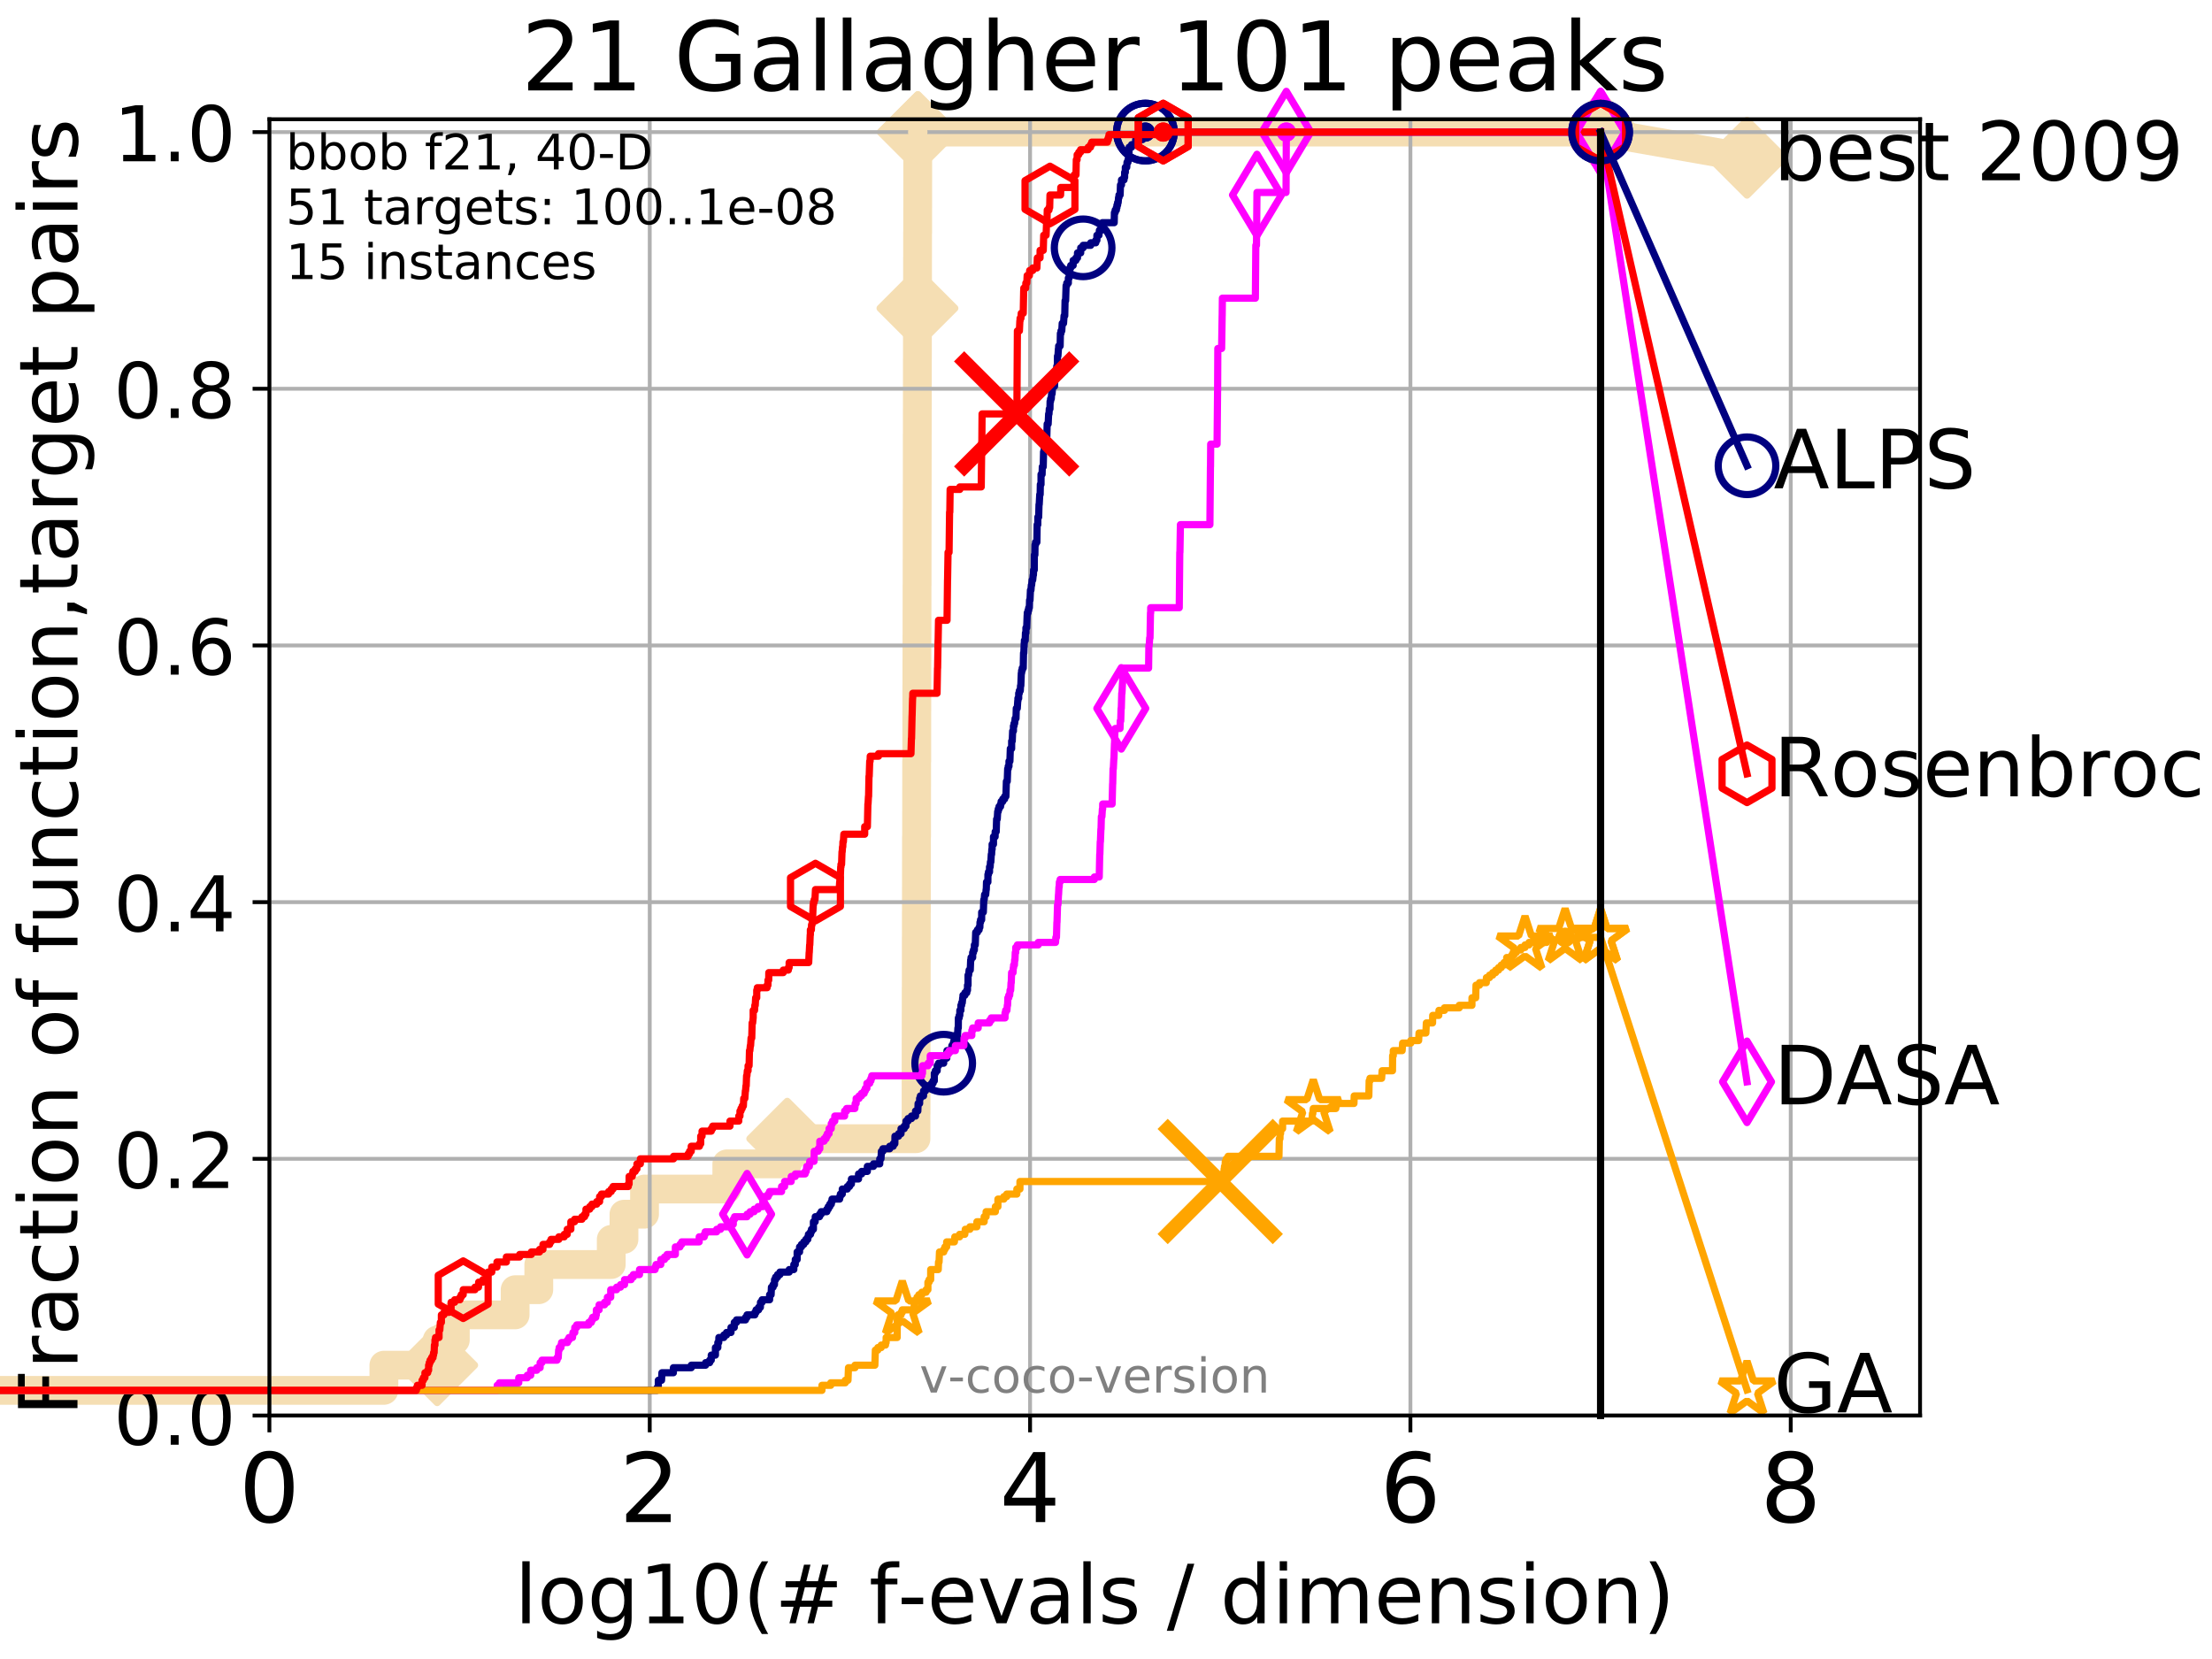 <?xml version="1.0" encoding="utf-8" standalone="no"?>
<!DOCTYPE svg PUBLIC "-//W3C//DTD SVG 1.1//EN"
  "http://www.w3.org/Graphics/SVG/1.1/DTD/svg11.dtd">
<!-- Created with matplotlib (http://matplotlib.org/) -->
<svg height="345.6pt" version="1.1" viewBox="0 0 460.8 345.6" width="460.8pt" xmlns="http://www.w3.org/2000/svg" xmlns:xlink="http://www.w3.org/1999/xlink">
 <defs>
  <style type="text/css">
*{stroke-linecap:butt;stroke-linejoin:round;}
  </style>
 </defs>
 <g id="figure_1">
  <g id="patch_1">
   <path d="M 0 345.6 
L 460.8 345.6 
L 460.8 0 
L 0 0 
z
" style="fill:#ffffff;"/>
  </g>
  <g id="axes_1">
   <g id="patch_2">
    <path d="M 56.12 294.88 
L 399.984 294.88 
L 399.984 24.84 
L 56.12 24.84 
z
" style="fill:#ffffff;"/>
   </g>
   <g id="line2d_1">
    <path d="M -1 289.638 
L 79.971 289.638 
L 79.971 284.395 
L 91.071 284.395 
L 91.071 279.153 
L 94.853 279.153 
L 94.853 273.91 
L 107.314 273.91 
L 107.314 268.668 
L 112.241 268.668 
L 112.241 263.425 
L 127.334 263.425 
L 127.334 258.183 
L 129.984 258.183 
L 129.984 252.94 
L 134.268 252.94 
L 134.268 247.698 
L 151.408 247.698 
L 151.408 242.455 
L 163.999 242.455 
L 163.999 237.213 
L 190.817 237.213 
L 190.817 231.97 
L 190.834 231.97 
L 190.834 226.728 
L 190.837 226.728 
L 190.837 221.485 
L 190.84 221.485 
L 190.84 216.243 
L 190.853 216.243 
L 190.853 211 
L 190.86 211 
L 190.86 205.758 
L 190.87 205.758 
L 190.87 200.515 
L 190.878 200.515 
L 190.878 195.273 
L 190.888 195.273 
L 190.888 190.03 
L 190.903 190.03 
L 190.903 184.788 
L 190.91 184.788 
L 190.91 179.546 
L 190.92 179.546 
L 190.92 174.303 
L 190.941 174.303 
L 190.941 169.061 
L 190.948 169.061 
L 190.948 163.818 
L 190.956 163.818 
L 190.956 158.576 
L 190.977 158.576 
L 190.977 153.333 
L 190.983 153.333 
L 190.983 148.091 
L 190.992 148.091 
L 190.992 142.848 
L 191.005 142.848 
L 191.005 137.606 
L 191.015 137.606 
L 191.015 132.363 
L 191.026 132.363 
L 191.026 127.121 
L 191.033 127.121 
L 191.033 121.878 
L 191.047 121.878 
L 191.047 116.636 
L 191.054 116.636 
L 191.054 111.393 
L 191.059 111.393 
L 191.059 106.151 
L 191.072 106.151 
L 191.072 100.908 
L 191.078 100.908 
L 191.078 95.666 
L 191.082 95.666 
L 191.082 90.423 
L 191.091 90.423 
L 191.091 85.181 
L 191.1 85.181 
L 191.1 79.938 
L 191.104 79.938 
L 191.104 74.696 
L 191.114 74.696 
L 191.114 69.453 
L 191.122 69.453 
L 191.122 64.211 
L 191.134 64.211 
L 191.134 58.969 
L 191.141 58.969 
L 191.141 53.726 
L 191.148 53.726 
L 191.148 48.484 
L 191.168 48.484 
L 191.168 43.241 
L 191.173 43.241 
L 191.173 37.999 
L 191.178 37.999 
L 191.178 32.756 
L 191.2 32.756 
L 191.2 27.514 
L 333.43 27.514 
" style="fill:none;stroke:#f5deb3;stroke-linecap:square;stroke-width:6;"/>
   </g>
   <g id="line2d_2">
    <defs>
     <path d="M -0 7.778 
L 7.778 0 
L 0 -7.778 
L -7.778 -0 
z
" id="mb2f49392f0" style="stroke:#f5deb3;stroke-linejoin:miter;stroke-width:1.5;"/>
    </defs>
    <g>
     <use style="fill:#f5deb3;stroke:#f5deb3;stroke-linejoin:miter;stroke-width:1.5;" x="91.071" xlink:href="#mb2f49392f0" y="284.395"/>
     <use style="fill:#f5deb3;stroke:#f5deb3;stroke-linejoin:miter;stroke-width:1.5;" x="163.999" xlink:href="#mb2f49392f0" y="237.213"/>
     <use style="fill:#f5deb3;stroke:#f5deb3;stroke-linejoin:miter;stroke-width:1.5;" x="191.122" xlink:href="#mb2f49392f0" y="64.211"/>
     <use style="fill:#f5deb3;stroke:#f5deb3;stroke-linejoin:miter;stroke-width:1.5;" x="191.2" xlink:href="#mb2f49392f0" y="27.514"/>
     <use style="fill:#f5deb3;stroke:#f5deb3;stroke-linejoin:miter;stroke-width:1.5;" x="191.2" xlink:href="#mb2f49392f0" y="27.514"/>
     <use style="fill:#f5deb3;stroke:#f5deb3;stroke-linejoin:miter;stroke-width:1.5;" x="333.43" xlink:href="#mb2f49392f0" y="27.514"/>
    </g>
   </g>
   <g id="line2d_3">
    <path style="fill:none;stroke:#f5deb3;stroke-linecap:square;stroke-width:6;"/>
    <g/>
   </g>
   <g id="line2d_4">
    <path d="M 333.43 27.514 
L 363.934 32.861 
" style="fill:none;stroke:#f5deb3;stroke-linecap:square;stroke-width:6;"/>
    <g>
     <use style="fill:#f5deb3;stroke:#f5deb3;stroke-linejoin:miter;stroke-width:1.5;" x="333.43" xlink:href="#mb2f49392f0" y="27.514"/>
     <use style="fill:#f5deb3;stroke:#f5deb3;stroke-linejoin:miter;stroke-width:1.5;" x="363.934" xlink:href="#mb2f49392f0" y="32.861"/>
    </g>
   </g>
   <g id="matplotlib.axis_1">
    <g id="xtick_1">
     <g id="line2d_5">
      <path clip-path="url(#p2bda0b5139)" d="M 56.12 294.88 
L 56.12 24.84 
" style="fill:none;stroke:#b0b0b0;stroke-linecap:square;stroke-width:0.8;"/>
     </g>
     <g id="line2d_6">
      <defs>
       <path d="M 0 0 
L 0 3.5 
" id="m139187c786" style="stroke:#000000;stroke-width:0.8;"/>
      </defs>
      <g>
       <use style="stroke:#000000;stroke-width:0.8;" x="56.12" xlink:href="#m139187c786" y="294.88"/>
      </g>
     </g>
     <g id="text_1">
      <!-- 0 -->
      <defs>
       <path d="M 31.781 66.406 
Q 24.172 66.406 20.328 58.906 
Q 16.5 51.422 16.5 36.375 
Q 16.5 21.391 20.328 13.891 
Q 24.172 6.391 31.781 6.391 
Q 39.453 6.391 43.281 13.891 
Q 47.125 21.391 47.125 36.375 
Q 47.125 51.422 43.281 58.906 
Q 39.453 66.406 31.781 66.406 
z
M 31.781 74.219 
Q 44.047 74.219 50.516 64.516 
Q 56.984 54.828 56.984 36.375 
Q 56.984 17.969 50.516 8.266 
Q 44.047 -1.422 31.781 -1.422 
Q 19.531 -1.422 13.062 8.266 
Q 6.594 17.969 6.594 36.375 
Q 6.594 54.828 13.062 64.516 
Q 19.531 74.219 31.781 74.219 
z
" id="DejaVuSans-30"/>
      </defs>
      <g transform="translate(49.758 317.077)scale(0.2 -0.2)">
       <use xlink:href="#DejaVuSans-30"/>
      </g>
     </g>
    </g>
    <g id="xtick_2">
     <g id="line2d_7">
      <path clip-path="url(#p2bda0b5139)" d="M 135.351 294.88 
L 135.351 24.84 
" style="fill:none;stroke:#b0b0b0;stroke-linecap:square;stroke-width:0.8;"/>
     </g>
     <g id="line2d_8">
      <g>
       <use style="stroke:#000000;stroke-width:0.8;" x="135.351" xlink:href="#m139187c786" y="294.88"/>
      </g>
     </g>
     <g id="text_2">
      <!-- 2 -->
      <defs>
       <path d="M 19.188 8.297 
L 53.609 8.297 
L 53.609 0 
L 7.328 0 
L 7.328 8.297 
Q 12.938 14.109 22.625 23.891 
Q 32.328 33.688 34.812 36.531 
Q 39.547 41.844 41.422 45.531 
Q 43.312 49.219 43.312 52.781 
Q 43.312 58.594 39.234 62.25 
Q 35.156 65.922 28.609 65.922 
Q 23.969 65.922 18.812 64.312 
Q 13.672 62.703 7.812 59.422 
L 7.812 69.391 
Q 13.766 71.781 18.938 73 
Q 24.125 74.219 28.422 74.219 
Q 39.75 74.219 46.484 68.547 
Q 53.219 62.891 53.219 53.422 
Q 53.219 48.922 51.531 44.891 
Q 49.859 40.875 45.406 35.406 
Q 44.188 33.984 37.641 27.219 
Q 31.109 20.453 19.188 8.297 
z
" id="DejaVuSans-32"/>
      </defs>
      <g transform="translate(128.989 317.077)scale(0.2 -0.2)">
       <use xlink:href="#DejaVuSans-32"/>
      </g>
     </g>
    </g>
    <g id="xtick_3">
     <g id="line2d_9">
      <path clip-path="url(#p2bda0b5139)" d="M 214.583 294.88 
L 214.583 24.84 
" style="fill:none;stroke:#b0b0b0;stroke-linecap:square;stroke-width:0.8;"/>
     </g>
     <g id="line2d_10">
      <g>
       <use style="stroke:#000000;stroke-width:0.8;" x="214.583" xlink:href="#m139187c786" y="294.88"/>
      </g>
     </g>
     <g id="text_3">
      <!-- 4 -->
      <defs>
       <path d="M 37.797 64.312 
L 12.891 25.391 
L 37.797 25.391 
z
M 35.203 72.906 
L 47.609 72.906 
L 47.609 25.391 
L 58.016 25.391 
L 58.016 17.188 
L 47.609 17.188 
L 47.609 0 
L 37.797 0 
L 37.797 17.188 
L 4.891 17.188 
L 4.891 26.703 
z
" id="DejaVuSans-34"/>
      </defs>
      <g transform="translate(208.22 317.077)scale(0.2 -0.2)">
       <use xlink:href="#DejaVuSans-34"/>
      </g>
     </g>
    </g>
    <g id="xtick_4">
     <g id="line2d_11">
      <path clip-path="url(#p2bda0b5139)" d="M 293.814 294.88 
L 293.814 24.84 
" style="fill:none;stroke:#b0b0b0;stroke-linecap:square;stroke-width:0.8;"/>
     </g>
     <g id="line2d_12">
      <g>
       <use style="stroke:#000000;stroke-width:0.8;" x="293.814" xlink:href="#m139187c786" y="294.88"/>
      </g>
     </g>
     <g id="text_4">
      <!-- 6 -->
      <defs>
       <path d="M 33.016 40.375 
Q 26.375 40.375 22.484 35.828 
Q 18.609 31.297 18.609 23.391 
Q 18.609 15.531 22.484 10.953 
Q 26.375 6.391 33.016 6.391 
Q 39.656 6.391 43.531 10.953 
Q 47.406 15.531 47.406 23.391 
Q 47.406 31.297 43.531 35.828 
Q 39.656 40.375 33.016 40.375 
z
M 52.594 71.297 
L 52.594 62.312 
Q 48.875 64.062 45.094 64.984 
Q 41.312 65.922 37.594 65.922 
Q 27.828 65.922 22.672 59.328 
Q 17.531 52.734 16.797 39.406 
Q 19.672 43.656 24.016 45.922 
Q 28.375 48.188 33.594 48.188 
Q 44.578 48.188 50.953 41.516 
Q 57.328 34.859 57.328 23.391 
Q 57.328 12.156 50.688 5.359 
Q 44.047 -1.422 33.016 -1.422 
Q 20.359 -1.422 13.672 8.266 
Q 6.984 17.969 6.984 36.375 
Q 6.984 53.656 15.188 63.938 
Q 23.391 74.219 37.203 74.219 
Q 40.922 74.219 44.703 73.484 
Q 48.484 72.75 52.594 71.297 
z
" id="DejaVuSans-36"/>
      </defs>
      <g transform="translate(287.452 317.077)scale(0.2 -0.2)">
       <use xlink:href="#DejaVuSans-36"/>
      </g>
     </g>
    </g>
    <g id="xtick_5">
     <g id="line2d_13">
      <path clip-path="url(#p2bda0b5139)" d="M 373.045 294.88 
L 373.045 24.84 
" style="fill:none;stroke:#b0b0b0;stroke-linecap:square;stroke-width:0.8;"/>
     </g>
     <g id="line2d_14">
      <g>
       <use style="stroke:#000000;stroke-width:0.8;" x="373.045" xlink:href="#m139187c786" y="294.88"/>
      </g>
     </g>
     <g id="text_5">
      <!-- 8 -->
      <defs>
       <path d="M 31.781 34.625 
Q 24.75 34.625 20.719 30.859 
Q 16.703 27.094 16.703 20.516 
Q 16.703 13.922 20.719 10.156 
Q 24.75 6.391 31.781 6.391 
Q 38.812 6.391 42.859 10.172 
Q 46.922 13.969 46.922 20.516 
Q 46.922 27.094 42.891 30.859 
Q 38.875 34.625 31.781 34.625 
z
M 21.922 38.812 
Q 15.578 40.375 12.031 44.719 
Q 8.5 49.078 8.5 55.328 
Q 8.5 64.062 14.719 69.141 
Q 20.953 74.219 31.781 74.219 
Q 42.672 74.219 48.875 69.141 
Q 55.078 64.062 55.078 55.328 
Q 55.078 49.078 51.531 44.719 
Q 48 40.375 41.703 38.812 
Q 48.828 37.156 52.797 32.312 
Q 56.781 27.484 56.781 20.516 
Q 56.781 9.906 50.312 4.234 
Q 43.844 -1.422 31.781 -1.422 
Q 19.734 -1.422 13.25 4.234 
Q 6.781 9.906 6.781 20.516 
Q 6.781 27.484 10.781 32.312 
Q 14.797 37.156 21.922 38.812 
z
M 18.312 54.391 
Q 18.312 48.734 21.844 45.562 
Q 25.391 42.391 31.781 42.391 
Q 38.141 42.391 41.719 45.562 
Q 45.312 48.734 45.312 54.391 
Q 45.312 60.062 41.719 63.234 
Q 38.141 66.406 31.781 66.406 
Q 25.391 66.406 21.844 63.234 
Q 18.312 60.062 18.312 54.391 
z
" id="DejaVuSans-38"/>
      </defs>
      <g transform="translate(366.683 317.077)scale(0.2 -0.2)">
       <use xlink:href="#DejaVuSans-38"/>
      </g>
     </g>
    </g>
    <g id="text_6">
     <!-- log10(# f-evals / dimension) -->
     <defs>
      <path d="M 9.422 75.984 
L 18.406 75.984 
L 18.406 0 
L 9.422 0 
z
" id="DejaVuSans-6c"/>
      <path d="M 30.609 48.391 
Q 23.391 48.391 19.188 42.75 
Q 14.984 37.109 14.984 27.297 
Q 14.984 17.484 19.156 11.844 
Q 23.344 6.203 30.609 6.203 
Q 37.797 6.203 41.984 11.859 
Q 46.188 17.531 46.188 27.297 
Q 46.188 37.016 41.984 42.703 
Q 37.797 48.391 30.609 48.391 
z
M 30.609 56 
Q 42.328 56 49.016 48.375 
Q 55.719 40.766 55.719 27.297 
Q 55.719 13.875 49.016 6.219 
Q 42.328 -1.422 30.609 -1.422 
Q 18.844 -1.422 12.172 6.219 
Q 5.516 13.875 5.516 27.297 
Q 5.516 40.766 12.172 48.375 
Q 18.844 56 30.609 56 
z
" id="DejaVuSans-6f"/>
      <path d="M 45.406 27.984 
Q 45.406 37.75 41.375 43.109 
Q 37.359 48.484 30.078 48.484 
Q 22.859 48.484 18.828 43.109 
Q 14.797 37.75 14.797 27.984 
Q 14.797 18.266 18.828 12.891 
Q 22.859 7.516 30.078 7.516 
Q 37.359 7.516 41.375 12.891 
Q 45.406 18.266 45.406 27.984 
z
M 54.391 6.781 
Q 54.391 -7.172 48.188 -13.984 
Q 42 -20.797 29.203 -20.797 
Q 24.469 -20.797 20.266 -20.094 
Q 16.062 -19.391 12.109 -17.922 
L 12.109 -9.188 
Q 16.062 -11.328 19.922 -12.344 
Q 23.781 -13.375 27.781 -13.375 
Q 36.625 -13.375 41.016 -8.766 
Q 45.406 -4.156 45.406 5.172 
L 45.406 9.625 
Q 42.625 4.781 38.281 2.391 
Q 33.938 0 27.875 0 
Q 17.828 0 11.672 7.656 
Q 5.516 15.328 5.516 27.984 
Q 5.516 40.672 11.672 48.328 
Q 17.828 56 27.875 56 
Q 33.938 56 38.281 53.609 
Q 42.625 51.219 45.406 46.391 
L 45.406 54.688 
L 54.391 54.688 
z
" id="DejaVuSans-67"/>
      <path d="M 12.406 8.297 
L 28.516 8.297 
L 28.516 63.922 
L 10.984 60.406 
L 10.984 69.391 
L 28.422 72.906 
L 38.281 72.906 
L 38.281 8.297 
L 54.391 8.297 
L 54.391 0 
L 12.406 0 
z
" id="DejaVuSans-31"/>
      <path d="M 31 75.875 
Q 24.469 64.656 21.281 53.656 
Q 18.109 42.672 18.109 31.391 
Q 18.109 20.125 21.312 9.062 
Q 24.516 -2 31 -13.188 
L 23.188 -13.188 
Q 15.875 -1.703 12.234 9.375 
Q 8.594 20.453 8.594 31.391 
Q 8.594 42.281 12.203 53.312 
Q 15.828 64.359 23.188 75.875 
z
" id="DejaVuSans-28"/>
      <path d="M 51.125 44 
L 36.922 44 
L 32.812 27.688 
L 47.125 27.688 
z
M 43.797 71.781 
L 38.719 51.516 
L 52.984 51.516 
L 58.109 71.781 
L 65.922 71.781 
L 60.891 51.516 
L 76.125 51.516 
L 76.125 44 
L 58.984 44 
L 54.984 27.688 
L 70.516 27.688 
L 70.516 20.219 
L 53.078 20.219 
L 48 0 
L 40.188 0 
L 45.219 20.219 
L 30.906 20.219 
L 25.875 0 
L 18.016 0 
L 23.094 20.219 
L 7.719 20.219 
L 7.719 27.688 
L 24.906 27.688 
L 29 44 
L 13.281 44 
L 13.281 51.516 
L 30.906 51.516 
L 35.891 71.781 
z
" id="DejaVuSans-23"/>
      <path id="DejaVuSans-20"/>
      <path d="M 37.109 75.984 
L 37.109 68.5 
L 28.516 68.5 
Q 23.688 68.5 21.797 66.547 
Q 19.922 64.594 19.922 59.516 
L 19.922 54.688 
L 34.719 54.688 
L 34.719 47.703 
L 19.922 47.703 
L 19.922 0 
L 10.891 0 
L 10.891 47.703 
L 2.297 47.703 
L 2.297 54.688 
L 10.891 54.688 
L 10.891 58.5 
Q 10.891 67.625 15.141 71.797 
Q 19.391 75.984 28.609 75.984 
z
" id="DejaVuSans-66"/>
      <path d="M 4.891 31.391 
L 31.203 31.391 
L 31.203 23.391 
L 4.891 23.391 
z
" id="DejaVuSans-2d"/>
      <path d="M 56.203 29.594 
L 56.203 25.203 
L 14.891 25.203 
Q 15.484 15.922 20.484 11.062 
Q 25.484 6.203 34.422 6.203 
Q 39.594 6.203 44.453 7.469 
Q 49.312 8.734 54.109 11.281 
L 54.109 2.781 
Q 49.266 0.734 44.188 -0.344 
Q 39.109 -1.422 33.891 -1.422 
Q 20.797 -1.422 13.156 6.188 
Q 5.516 13.812 5.516 26.812 
Q 5.516 40.234 12.766 48.109 
Q 20.016 56 32.328 56 
Q 43.359 56 49.781 48.891 
Q 56.203 41.797 56.203 29.594 
z
M 47.219 32.234 
Q 47.125 39.594 43.094 43.984 
Q 39.062 48.391 32.422 48.391 
Q 24.906 48.391 20.391 44.141 
Q 15.875 39.891 15.188 32.172 
z
" id="DejaVuSans-65"/>
      <path d="M 2.984 54.688 
L 12.5 54.688 
L 29.594 8.797 
L 46.688 54.688 
L 56.203 54.688 
L 35.688 0 
L 23.484 0 
z
" id="DejaVuSans-76"/>
      <path d="M 34.281 27.484 
Q 23.391 27.484 19.188 25 
Q 14.984 22.516 14.984 16.5 
Q 14.984 11.719 18.141 8.906 
Q 21.297 6.109 26.703 6.109 
Q 34.188 6.109 38.703 11.406 
Q 43.219 16.703 43.219 25.484 
L 43.219 27.484 
z
M 52.203 31.203 
L 52.203 0 
L 43.219 0 
L 43.219 8.297 
Q 40.141 3.328 35.547 0.953 
Q 30.953 -1.422 24.312 -1.422 
Q 15.922 -1.422 10.953 3.297 
Q 6 8.016 6 15.922 
Q 6 25.141 12.172 29.828 
Q 18.359 34.516 30.609 34.516 
L 43.219 34.516 
L 43.219 35.406 
Q 43.219 41.609 39.141 45 
Q 35.062 48.391 27.688 48.391 
Q 23 48.391 18.547 47.266 
Q 14.109 46.141 10.016 43.891 
L 10.016 52.203 
Q 14.938 54.109 19.578 55.047 
Q 24.219 56 28.609 56 
Q 40.484 56 46.344 49.844 
Q 52.203 43.703 52.203 31.203 
z
" id="DejaVuSans-61"/>
      <path d="M 44.281 53.078 
L 44.281 44.578 
Q 40.484 46.531 36.375 47.5 
Q 32.281 48.484 27.875 48.484 
Q 21.188 48.484 17.844 46.438 
Q 14.5 44.391 14.5 40.281 
Q 14.5 37.156 16.891 35.375 
Q 19.281 33.594 26.516 31.984 
L 29.594 31.297 
Q 39.156 29.25 43.188 25.516 
Q 47.219 21.781 47.219 15.094 
Q 47.219 7.469 41.188 3.016 
Q 35.156 -1.422 24.609 -1.422 
Q 20.219 -1.422 15.453 -0.562 
Q 10.688 0.297 5.422 2 
L 5.422 11.281 
Q 10.406 8.688 15.234 7.391 
Q 20.062 6.109 24.812 6.109 
Q 31.156 6.109 34.562 8.281 
Q 37.984 10.453 37.984 14.406 
Q 37.984 18.062 35.516 20.016 
Q 33.062 21.969 24.703 23.781 
L 21.578 24.516 
Q 13.234 26.266 9.516 29.906 
Q 5.812 33.547 5.812 39.891 
Q 5.812 47.609 11.281 51.797 
Q 16.75 56 26.812 56 
Q 31.781 56 36.172 55.266 
Q 40.578 54.547 44.281 53.078 
z
" id="DejaVuSans-73"/>
      <path d="M 25.391 72.906 
L 33.688 72.906 
L 8.297 -9.281 
L 0 -9.281 
z
" id="DejaVuSans-2f"/>
      <path d="M 45.406 46.391 
L 45.406 75.984 
L 54.391 75.984 
L 54.391 0 
L 45.406 0 
L 45.406 8.203 
Q 42.578 3.328 38.25 0.953 
Q 33.938 -1.422 27.875 -1.422 
Q 17.969 -1.422 11.734 6.484 
Q 5.516 14.406 5.516 27.297 
Q 5.516 40.188 11.734 48.094 
Q 17.969 56 27.875 56 
Q 33.938 56 38.25 53.625 
Q 42.578 51.266 45.406 46.391 
z
M 14.797 27.297 
Q 14.797 17.391 18.875 11.75 
Q 22.953 6.109 30.078 6.109 
Q 37.203 6.109 41.297 11.75 
Q 45.406 17.391 45.406 27.297 
Q 45.406 37.203 41.297 42.844 
Q 37.203 48.484 30.078 48.484 
Q 22.953 48.484 18.875 42.844 
Q 14.797 37.203 14.797 27.297 
z
" id="DejaVuSans-64"/>
      <path d="M 9.422 54.688 
L 18.406 54.688 
L 18.406 0 
L 9.422 0 
z
M 9.422 75.984 
L 18.406 75.984 
L 18.406 64.594 
L 9.422 64.594 
z
" id="DejaVuSans-69"/>
      <path d="M 52 44.188 
Q 55.375 50.25 60.062 53.125 
Q 64.75 56 71.094 56 
Q 79.641 56 84.281 50.016 
Q 88.922 44.047 88.922 33.016 
L 88.922 0 
L 79.891 0 
L 79.891 32.719 
Q 79.891 40.578 77.094 44.375 
Q 74.312 48.188 68.609 48.188 
Q 61.625 48.188 57.562 43.547 
Q 53.516 38.922 53.516 30.906 
L 53.516 0 
L 44.484 0 
L 44.484 32.719 
Q 44.484 40.625 41.703 44.406 
Q 38.922 48.188 33.109 48.188 
Q 26.219 48.188 22.156 43.531 
Q 18.109 38.875 18.109 30.906 
L 18.109 0 
L 9.078 0 
L 9.078 54.688 
L 18.109 54.688 
L 18.109 46.188 
Q 21.188 51.219 25.484 53.609 
Q 29.781 56 35.688 56 
Q 41.656 56 45.828 52.969 
Q 50 49.953 52 44.188 
z
" id="DejaVuSans-6d"/>
      <path d="M 54.891 33.016 
L 54.891 0 
L 45.906 0 
L 45.906 32.719 
Q 45.906 40.484 42.875 44.328 
Q 39.844 48.188 33.797 48.188 
Q 26.516 48.188 22.312 43.547 
Q 18.109 38.922 18.109 30.906 
L 18.109 0 
L 9.078 0 
L 9.078 54.688 
L 18.109 54.688 
L 18.109 46.188 
Q 21.344 51.125 25.703 53.562 
Q 30.078 56 35.797 56 
Q 45.219 56 50.047 50.172 
Q 54.891 44.344 54.891 33.016 
z
" id="DejaVuSans-6e"/>
      <path d="M 8.016 75.875 
L 15.828 75.875 
Q 23.141 64.359 26.781 53.312 
Q 30.422 42.281 30.422 31.391 
Q 30.422 20.453 26.781 9.375 
Q 23.141 -1.703 15.828 -13.188 
L 8.016 -13.188 
Q 14.5 -2 17.703 9.062 
Q 20.906 20.125 20.906 31.391 
Q 20.906 42.672 17.703 53.656 
Q 14.5 64.656 8.016 75.875 
z
" id="DejaVuSans-29"/>
     </defs>
     <g transform="translate(107.211 338.154)scale(0.17 -0.17)">
      <use xlink:href="#DejaVuSans-6c"/>
      <use x="27.783" xlink:href="#DejaVuSans-6f"/>
      <use x="88.965" xlink:href="#DejaVuSans-67"/>
      <use x="152.441" xlink:href="#DejaVuSans-31"/>
      <use x="216.064" xlink:href="#DejaVuSans-30"/>
      <use x="279.688" xlink:href="#DejaVuSans-28"/>
      <use x="318.701" xlink:href="#DejaVuSans-23"/>
      <use x="402.49" xlink:href="#DejaVuSans-20"/>
      <use x="434.277" xlink:href="#DejaVuSans-66"/>
      <use x="469.404" xlink:href="#DejaVuSans-2d"/>
      <use x="505.488" xlink:href="#DejaVuSans-65"/>
      <use x="567.012" xlink:href="#DejaVuSans-76"/>
      <use x="626.191" xlink:href="#DejaVuSans-61"/>
      <use x="687.471" xlink:href="#DejaVuSans-6c"/>
      <use x="715.254" xlink:href="#DejaVuSans-73"/>
      <use x="767.354" xlink:href="#DejaVuSans-20"/>
      <use x="799.141" xlink:href="#DejaVuSans-2f"/>
      <use x="832.832" xlink:href="#DejaVuSans-20"/>
      <use x="864.619" xlink:href="#DejaVuSans-64"/>
      <use x="928.096" xlink:href="#DejaVuSans-69"/>
      <use x="955.879" xlink:href="#DejaVuSans-6d"/>
      <use x="1053.291" xlink:href="#DejaVuSans-65"/>
      <use x="1114.814" xlink:href="#DejaVuSans-6e"/>
      <use x="1178.193" xlink:href="#DejaVuSans-73"/>
      <use x="1230.293" xlink:href="#DejaVuSans-69"/>
      <use x="1258.076" xlink:href="#DejaVuSans-6f"/>
      <use x="1319.258" xlink:href="#DejaVuSans-6e"/>
      <use x="1382.637" xlink:href="#DejaVuSans-29"/>
     </g>
    </g>
   </g>
   <g id="matplotlib.axis_2">
    <g id="ytick_1">
     <g id="line2d_15">
      <path clip-path="url(#p2bda0b5139)" d="M 56.12 294.88 
L 399.984 294.88 
" style="fill:none;stroke:#b0b0b0;stroke-linecap:square;stroke-width:0.8;"/>
     </g>
     <g id="line2d_16">
      <defs>
       <path d="M 0 0 
L -3.5 0 
" id="m27d3f5b903" style="stroke:#000000;stroke-width:0.8;"/>
      </defs>
      <g>
       <use style="stroke:#000000;stroke-width:0.8;" x="56.12" xlink:href="#m27d3f5b903" y="294.88"/>
      </g>
     </g>
     <g id="text_7">
      <!-- 0.0 -->
      <defs>
       <path d="M 10.688 12.406 
L 21 12.406 
L 21 0 
L 10.688 0 
z
" id="DejaVuSans-2e"/>
      </defs>
      <g transform="translate(23.675 300.959)scale(0.16 -0.16)">
       <use xlink:href="#DejaVuSans-30"/>
       <use x="63.623" xlink:href="#DejaVuSans-2e"/>
       <use x="95.41" xlink:href="#DejaVuSans-30"/>
      </g>
     </g>
    </g>
    <g id="ytick_2">
     <g id="line2d_17">
      <path clip-path="url(#p2bda0b5139)" d="M 56.12 241.407 
L 399.984 241.407 
" style="fill:none;stroke:#b0b0b0;stroke-linecap:square;stroke-width:0.8;"/>
     </g>
     <g id="line2d_18">
      <g>
       <use style="stroke:#000000;stroke-width:0.8;" x="56.12" xlink:href="#m27d3f5b903" y="241.407"/>
      </g>
     </g>
     <g id="text_8">
      <!-- 0.2 -->
      <g transform="translate(23.675 247.485)scale(0.16 -0.16)">
       <use xlink:href="#DejaVuSans-30"/>
       <use x="63.623" xlink:href="#DejaVuSans-2e"/>
       <use x="95.41" xlink:href="#DejaVuSans-32"/>
      </g>
     </g>
    </g>
    <g id="ytick_3">
     <g id="line2d_19">
      <path clip-path="url(#p2bda0b5139)" d="M 56.12 187.933 
L 399.984 187.933 
" style="fill:none;stroke:#b0b0b0;stroke-linecap:square;stroke-width:0.8;"/>
     </g>
     <g id="line2d_20">
      <g>
       <use style="stroke:#000000;stroke-width:0.8;" x="56.12" xlink:href="#m27d3f5b903" y="187.933"/>
      </g>
     </g>
     <g id="text_9">
      <!-- 0.4 -->
      <g transform="translate(23.675 194.012)scale(0.16 -0.16)">
       <use xlink:href="#DejaVuSans-30"/>
       <use x="63.623" xlink:href="#DejaVuSans-2e"/>
       <use x="95.41" xlink:href="#DejaVuSans-34"/>
      </g>
     </g>
    </g>
    <g id="ytick_4">
     <g id="line2d_21">
      <path clip-path="url(#p2bda0b5139)" d="M 56.12 134.46 
L 399.984 134.46 
" style="fill:none;stroke:#b0b0b0;stroke-linecap:square;stroke-width:0.8;"/>
     </g>
     <g id="line2d_22">
      <g>
       <use style="stroke:#000000;stroke-width:0.8;" x="56.12" xlink:href="#m27d3f5b903" y="134.46"/>
      </g>
     </g>
     <g id="text_10">
      <!-- 0.6 -->
      <g transform="translate(23.675 140.539)scale(0.16 -0.16)">
       <use xlink:href="#DejaVuSans-30"/>
       <use x="63.623" xlink:href="#DejaVuSans-2e"/>
       <use x="95.41" xlink:href="#DejaVuSans-36"/>
      </g>
     </g>
    </g>
    <g id="ytick_5">
     <g id="line2d_23">
      <path clip-path="url(#p2bda0b5139)" d="M 56.12 80.987 
L 399.984 80.987 
" style="fill:none;stroke:#b0b0b0;stroke-linecap:square;stroke-width:0.8;"/>
     </g>
     <g id="line2d_24">
      <g>
       <use style="stroke:#000000;stroke-width:0.8;" x="56.12" xlink:href="#m27d3f5b903" y="80.987"/>
      </g>
     </g>
     <g id="text_11">
      <!-- 0.8 -->
      <g transform="translate(23.675 87.066)scale(0.16 -0.16)">
       <use xlink:href="#DejaVuSans-30"/>
       <use x="63.623" xlink:href="#DejaVuSans-2e"/>
       <use x="95.41" xlink:href="#DejaVuSans-38"/>
      </g>
     </g>
    </g>
    <g id="ytick_6">
     <g id="line2d_25">
      <path clip-path="url(#p2bda0b5139)" d="M 56.12 27.514 
L 399.984 27.514 
" style="fill:none;stroke:#b0b0b0;stroke-linecap:square;stroke-width:0.8;"/>
     </g>
     <g id="line2d_26">
      <g>
       <use style="stroke:#000000;stroke-width:0.8;" x="56.12" xlink:href="#m27d3f5b903" y="27.514"/>
      </g>
     </g>
     <g id="text_12">
      <!-- 1.0 -->
      <g transform="translate(23.675 33.592)scale(0.16 -0.16)">
       <use xlink:href="#DejaVuSans-31"/>
       <use x="63.623" xlink:href="#DejaVuSans-2e"/>
       <use x="95.41" xlink:href="#DejaVuSans-30"/>
      </g>
     </g>
    </g>
    <g id="text_13">
     <!-- Fraction of function,target pairs -->
     <defs>
      <path d="M 9.812 72.906 
L 51.703 72.906 
L 51.703 64.594 
L 19.672 64.594 
L 19.672 43.109 
L 48.578 43.109 
L 48.578 34.812 
L 19.672 34.812 
L 19.672 0 
L 9.812 0 
z
" id="DejaVuSans-46"/>
      <path d="M 41.109 46.297 
Q 39.594 47.172 37.812 47.578 
Q 36.031 48 33.891 48 
Q 26.266 48 22.188 43.047 
Q 18.109 38.094 18.109 28.812 
L 18.109 0 
L 9.078 0 
L 9.078 54.688 
L 18.109 54.688 
L 18.109 46.188 
Q 20.953 51.172 25.484 53.578 
Q 30.031 56 36.531 56 
Q 37.453 56 38.578 55.875 
Q 39.703 55.766 41.062 55.516 
z
" id="DejaVuSans-72"/>
      <path d="M 48.781 52.594 
L 48.781 44.188 
Q 44.969 46.297 41.141 47.344 
Q 37.312 48.391 33.406 48.391 
Q 24.656 48.391 19.812 42.844 
Q 14.984 37.312 14.984 27.297 
Q 14.984 17.281 19.812 11.734 
Q 24.656 6.203 33.406 6.203 
Q 37.312 6.203 41.141 7.25 
Q 44.969 8.297 48.781 10.406 
L 48.781 2.094 
Q 45.016 0.344 40.984 -0.531 
Q 36.969 -1.422 32.422 -1.422 
Q 20.062 -1.422 12.781 6.344 
Q 5.516 14.109 5.516 27.297 
Q 5.516 40.672 12.859 48.328 
Q 20.219 56 33.016 56 
Q 37.156 56 41.109 55.141 
Q 45.062 54.297 48.781 52.594 
z
" id="DejaVuSans-63"/>
      <path d="M 18.312 70.219 
L 18.312 54.688 
L 36.812 54.688 
L 36.812 47.703 
L 18.312 47.703 
L 18.312 18.016 
Q 18.312 11.328 20.141 9.422 
Q 21.969 7.516 27.594 7.516 
L 36.812 7.516 
L 36.812 0 
L 27.594 0 
Q 17.188 0 13.234 3.875 
Q 9.281 7.766 9.281 18.016 
L 9.281 47.703 
L 2.688 47.703 
L 2.688 54.688 
L 9.281 54.688 
L 9.281 70.219 
z
" id="DejaVuSans-74"/>
      <path d="M 8.5 21.578 
L 8.5 54.688 
L 17.484 54.688 
L 17.484 21.922 
Q 17.484 14.156 20.5 10.266 
Q 23.531 6.391 29.594 6.391 
Q 36.859 6.391 41.078 11.031 
Q 45.312 15.672 45.312 23.688 
L 45.312 54.688 
L 54.297 54.688 
L 54.297 0 
L 45.312 0 
L 45.312 8.406 
Q 42.047 3.422 37.719 1 
Q 33.406 -1.422 27.688 -1.422 
Q 18.266 -1.422 13.375 4.438 
Q 8.5 10.297 8.5 21.578 
z
M 31.109 56 
z
" id="DejaVuSans-75"/>
      <path d="M 11.719 12.406 
L 22.016 12.406 
L 22.016 4 
L 14.016 -11.625 
L 7.719 -11.625 
L 11.719 4 
z
" id="DejaVuSans-2c"/>
      <path d="M 18.109 8.203 
L 18.109 -20.797 
L 9.078 -20.797 
L 9.078 54.688 
L 18.109 54.688 
L 18.109 46.391 
Q 20.953 51.266 25.266 53.625 
Q 29.594 56 35.594 56 
Q 45.562 56 51.781 48.094 
Q 58.016 40.188 58.016 27.297 
Q 58.016 14.406 51.781 6.484 
Q 45.562 -1.422 35.594 -1.422 
Q 29.594 -1.422 25.266 0.953 
Q 20.953 3.328 18.109 8.203 
z
M 48.688 27.297 
Q 48.688 37.203 44.609 42.844 
Q 40.531 48.484 33.406 48.484 
Q 26.266 48.484 22.188 42.844 
Q 18.109 37.203 18.109 27.297 
Q 18.109 17.391 22.188 11.75 
Q 26.266 6.109 33.406 6.109 
Q 40.531 6.109 44.609 11.75 
Q 48.688 17.391 48.688 27.297 
z
" id="DejaVuSans-70"/>
     </defs>
     <g transform="translate(16.14 294.999)rotate(-90)scale(0.17 -0.17)">
      <use xlink:href="#DejaVuSans-46"/>
      <use x="57.41" xlink:href="#DejaVuSans-72"/>
      <use x="98.523" xlink:href="#DejaVuSans-61"/>
      <use x="159.803" xlink:href="#DejaVuSans-63"/>
      <use x="214.783" xlink:href="#DejaVuSans-74"/>
      <use x="253.992" xlink:href="#DejaVuSans-69"/>
      <use x="281.775" xlink:href="#DejaVuSans-6f"/>
      <use x="342.957" xlink:href="#DejaVuSans-6e"/>
      <use x="406.336" xlink:href="#DejaVuSans-20"/>
      <use x="438.123" xlink:href="#DejaVuSans-6f"/>
      <use x="499.305" xlink:href="#DejaVuSans-66"/>
      <use x="534.51" xlink:href="#DejaVuSans-20"/>
      <use x="566.297" xlink:href="#DejaVuSans-66"/>
      <use x="601.502" xlink:href="#DejaVuSans-75"/>
      <use x="664.881" xlink:href="#DejaVuSans-6e"/>
      <use x="728.26" xlink:href="#DejaVuSans-63"/>
      <use x="783.24" xlink:href="#DejaVuSans-74"/>
      <use x="822.449" xlink:href="#DejaVuSans-69"/>
      <use x="850.232" xlink:href="#DejaVuSans-6f"/>
      <use x="911.414" xlink:href="#DejaVuSans-6e"/>
      <use x="974.793" xlink:href="#DejaVuSans-2c"/>
      <use x="1006.58" xlink:href="#DejaVuSans-74"/>
      <use x="1045.789" xlink:href="#DejaVuSans-61"/>
      <use x="1107.068" xlink:href="#DejaVuSans-72"/>
      <use x="1148.166" xlink:href="#DejaVuSans-67"/>
      <use x="1211.643" xlink:href="#DejaVuSans-65"/>
      <use x="1273.166" xlink:href="#DejaVuSans-74"/>
      <use x="1312.375" xlink:href="#DejaVuSans-20"/>
      <use x="1344.162" xlink:href="#DejaVuSans-70"/>
      <use x="1407.639" xlink:href="#DejaVuSans-61"/>
      <use x="1468.918" xlink:href="#DejaVuSans-69"/>
      <use x="1496.701" xlink:href="#DejaVuSans-72"/>
      <use x="1537.814" xlink:href="#DejaVuSans-73"/>
     </g>
    </g>
   </g>
   <g id="line2d_27">
    <defs>
     <path d="M 0 1.5 
C 0.398 1.5 0.779 1.342 1.061 1.061 
C 1.342 0.779 1.5 0.398 1.5 0 
C 1.5 -0.398 1.342 -0.779 1.061 -1.061 
C 0.779 -1.342 0.398 -1.5 0 -1.5 
C -0.398 -1.5 -0.779 -1.342 -1.061 -1.061 
C -1.342 -0.779 -1.5 -0.398 -1.5 0 
C -1.5 0.398 -1.342 0.779 -1.061 1.061 
C -0.779 1.342 -0.398 1.5 0 1.5 
z
" id="m5e862e3521" style="stroke:#f5deb3;"/>
    </defs>
    <g>
     <use style="fill:#f5deb3;stroke:#f5deb3;" x="191.2" xlink:href="#m5e862e3521" y="27.514"/>
     <use style="fill:#f5deb3;stroke:#f5deb3;" x="191.2" xlink:href="#m5e862e3521" y="27.514"/>
    </g>
   </g>
   <g id="line2d_28">
    <defs>
     <path d="M 0 1.5 
C 0.398 1.5 0.779 1.342 1.061 1.061 
C 1.342 0.779 1.5 0.398 1.5 0 
C 1.5 -0.398 1.342 -0.779 1.061 -1.061 
C 0.779 -1.342 0.398 -1.5 0 -1.5 
C -0.398 -1.5 -0.779 -1.342 -1.061 -1.061 
C -1.342 -0.779 -1.5 -0.398 -1.5 0 
C -1.5 0.398 -1.342 0.779 -1.061 1.061 
C -0.779 1.342 -0.398 1.5 0 1.5 
z
" id="mf23c0d357e" style="stroke:#000080;"/>
    </defs>
    <g>
     <use style="fill:#000080;stroke:#000080;" x="238.61" xlink:href="#mf23c0d357e" y="27.514"/>
     <use style="fill:#000080;stroke:#000080;" x="238.61" xlink:href="#mf23c0d357e" y="27.514"/>
    </g>
   </g>
   <g id="line2d_29">
    <path d="M -1 289.638 
L 136.862 289.638 
L 136.862 289.113 
L 137.139 289.113 
L 137.139 287.541 
L 137.812 287.541 
L 137.89 285.968 
L 140.28 285.968 
L 140.28 284.919 
L 144.011 284.919 
L 144.011 284.395 
L 146.988 284.395 
L 146.988 283.871 
L 147.833 283.871 
L 147.833 283.347 
L 148.167 283.347 
L 148.167 282.298 
L 149.035 282.298 
L 149.035 280.725 
L 149.537 280.725 
L 149.537 279.677 
L 149.724 279.677 
L 149.756 278.628 
L 150.788 278.628 
L 150.788 278.104 
L 151.343 278.104 
L 151.343 277.58 
L 152.28 277.58 
L 152.28 276.531 
L 152.963 276.531 
L 152.963 275.483 
L 153.423 275.483 
L 153.423 274.959 
L 155.309 274.959 
L 155.309 274.434 
L 155.625 274.434 
L 155.625 273.91 
L 157.25 273.91 
L 157.25 273.386 
L 157.509 273.386 
L 157.509 272.862 
L 158.039 272.862 
L 158.039 272.337 
L 158.402 272.337 
L 158.424 271.289 
L 158.762 271.289 
L 158.762 270.765 
L 160.321 270.765 
L 160.321 269.716 
L 160.635 269.716 
L 160.705 268.143 
L 161.051 268.143 
L 161.051 267.619 
L 161.331 267.619 
L 161.349 266.571 
L 161.575 266.571 
L 161.575 266.046 
L 161.978 266.046 
L 161.978 265.522 
L 162.477 265.522 
L 162.477 264.998 
L 164.406 264.998 
L 164.406 264.474 
L 165.367 264.474 
L 165.367 263.425 
L 165.672 263.425 
L 165.672 262.377 
L 166.06 262.377 
L 166.06 260.804 
L 166.561 260.804 
L 166.561 259.755 
L 166.96 259.755 
L 166.96 259.231 
L 167.441 259.231 
L 167.441 258.707 
L 167.879 258.707 
L 167.879 258.183 
L 168.277 258.183 
L 168.277 257.658 
L 168.411 257.658 
L 168.411 257.134 
L 168.852 257.134 
L 168.852 256.61 
L 169.042 256.61 
L 169.042 256.086 
L 169.447 256.086 
L 169.449 254.513 
L 169.81 254.513 
L 169.834 253.464 
L 170.72 253.464 
L 170.72 252.94 
L 171.062 252.94 
L 171.062 252.416 
L 172.25 252.416 
L 172.25 251.892 
L 172.541 251.892 
L 172.541 251.367 
L 172.858 251.367 
L 172.858 250.843 
L 173.18 250.843 
L 173.18 250.319 
L 173.328 250.319 
L 173.328 249.795 
L 174.91 249.795 
L 174.91 249.27 
L 175.061 249.27 
L 175.061 248.746 
L 175.462 248.746 
L 175.462 247.698 
L 176.508 247.698 
L 176.508 247.173 
L 176.971 247.173 
L 176.971 246.649 
L 177.364 246.649 
L 177.364 245.601 
L 178.848 245.601 
L 178.848 244.552 
L 179.494 244.552 
L 179.494 244.028 
L 180.683 244.028 
L 180.683 242.979 
L 181.95 242.979 
L 181.95 242.455 
L 183.268 242.455 
L 183.268 241.407 
L 183.523 241.407 
L 183.611 239.834 
L 183.927 239.834 
L 183.927 239.31 
L 185.342 239.31 
L 185.342 238.785 
L 186.075 238.785 
L 186.075 238.261 
L 186.411 238.261 
L 186.438 236.689 
L 187.188 236.689 
L 187.188 236.164 
L 187.703 236.164 
L 187.703 235.116 
L 188.363 235.116 
L 188.363 234.592 
L 188.731 234.592 
L 188.732 233.543 
L 189.163 233.543 
L 189.163 233.019 
L 189.875 233.019 
L 189.875 232.495 
L 190.72 232.495 
L 190.72 231.446 
L 191.202 231.446 
L 191.258 229.873 
L 191.573 229.873 
L 191.573 228.825 
L 191.731 228.825 
L 191.731 228.301 
L 192.393 228.301 
L 192.393 227.252 
L 192.795 227.252 
L 192.795 226.204 
L 194.056 226.204 
L 194.056 225.679 
L 194.378 225.679 
L 194.378 225.155 
L 194.634 225.155 
L 194.634 223.582 
L 194.843 223.582 
L 194.843 223.058 
L 195.234 223.058 
L 195.234 222.01 
L 195.521 222.01 
L 195.521 221.485 
L 196.591 221.485 
L 196.591 220.437 
L 197.23 220.437 
L 197.276 218.864 
L 198.218 218.864 
L 198.294 217.816 
L 198.58 217.816 
L 198.58 217.291 
L 198.712 217.291 
L 198.712 216.767 
L 198.844 216.767 
L 198.844 216.243 
L 198.96 216.243 
L 198.96 215.719 
L 199.463 215.719 
L 199.555 214.146 
L 199.626 214.146 
L 199.65 212.049 
L 199.818 212.049 
L 199.818 211.525 
L 199.946 211.525 
L 199.951 210.476 
L 200.171 210.476 
L 200.171 209.428 
L 200.321 209.428 
L 200.321 208.903 
L 200.455 208.903 
L 200.55 207.855 
L 200.604 207.855 
L 200.604 207.331 
L 201.008 207.331 
L 201.008 206.806 
L 201.397 206.806 
L 201.397 206.282 
L 201.547 206.282 
L 201.547 205.234 
L 201.66 205.234 
L 201.663 203.137 
L 201.777 203.137 
L 201.888 202.088 
L 202.125 202.088 
L 202.207 199.991 
L 202.289 199.991 
L 202.289 199.467 
L 202.625 199.467 
L 202.625 198.418 
L 202.788 198.418 
L 202.788 197.894 
L 202.978 197.894 
L 202.978 196.846 
L 203.164 196.846 
L 203.256 194.224 
L 203.613 194.224 
L 203.613 193.7 
L 203.969 193.7 
L 203.969 193.176 
L 204.124 193.176 
L 204.151 192.127 
L 204.265 192.127 
L 204.265 191.603 
L 204.495 191.603 
L 204.5 190.03 
L 204.843 190.03 
L 204.944 187.409 
L 205.029 187.409 
L 205.107 186.361 
L 205.341 186.361 
L 205.426 185.312 
L 205.461 185.312 
L 205.509 183.739 
L 205.796 183.739 
L 205.804 182.167 
L 205.918 182.167 
L 205.918 181.642 
L 206.135 181.642 
L 206.135 180.594 
L 206.266 180.594 
L 206.328 179.546 
L 206.413 179.546 
L 206.503 177.973 
L 206.567 177.973 
L 206.614 176.924 
L 206.679 176.924 
L 206.679 175.876 
L 206.955 175.876 
L 206.96 174.303 
L 207.3 174.303 
L 207.314 173.255 
L 207.528 173.255 
L 207.614 170.633 
L 207.744 170.633 
L 207.834 169.061 
L 207.951 169.061 
L 207.951 168.536 
L 208.118 168.536 
L 208.118 168.012 
L 208.434 168.012 
L 208.434 167.488 
L 208.553 167.488 
L 208.553 166.964 
L 208.9 166.964 
L 208.9 166.439 
L 209.286 166.439 
L 209.286 165.915 
L 209.549 165.915 
L 209.648 162.77 
L 209.828 162.77 
L 209.919 160.148 
L 210.031 160.148 
L 210.031 159.624 
L 210.19 159.624 
L 210.19 158.576 
L 210.382 158.576 
L 210.469 155.954 
L 210.742 155.954 
L 210.746 154.382 
L 210.867 154.382 
L 210.953 152.285 
L 211.116 152.285 
L 211.116 151.236 
L 211.24 151.236 
L 211.24 150.712 
L 211.371 150.712 
L 211.47 149.663 
L 211.649 149.663 
L 211.711 147.566 
L 211.916 147.566 
L 212.02 145.994 
L 212.052 145.994 
L 212.052 145.469 
L 212.212 145.469 
L 212.212 144.421 
L 212.342 144.421 
L 212.342 143.897 
L 212.543 143.897 
L 212.597 142.848 
L 212.655 142.848 
L 212.758 140.227 
L 212.816 140.227 
L 212.816 139.703 
L 212.945 139.703 
L 212.945 139.178 
L 213.155 139.178 
L 213.222 136.033 
L 213.285 136.033 
L 213.365 133.936 
L 213.4 133.936 
L 213.4 133.412 
L 213.569 133.412 
L 213.621 131.839 
L 213.719 131.839 
L 213.72 130.79 
L 213.875 130.79 
L 213.976 128.169 
L 213.998 128.169 
L 213.998 127.645 
L 214.163 127.645 
L 214.163 127.121 
L 214.3 127.121 
L 214.3 126.596 
L 214.437 126.596 
L 214.476 125.024 
L 214.57 125.024 
L 214.66 122.927 
L 214.768 122.927 
L 214.847 121.878 
L 214.908 121.878 
L 215.004 120.83 
L 215.131 120.83 
L 215.236 119.781 
L 215.28 119.781 
L 215.316 118.733 
L 215.455 118.733 
L 215.474 115.587 
L 215.584 115.587 
L 215.616 113.49 
L 215.721 113.49 
L 215.721 112.966 
L 215.999 112.966 
L 216.057 109.296 
L 216.191 109.296 
L 216.202 107.724 
L 216.37 107.724 
L 216.446 105.102 
L 216.487 105.102 
L 216.598 103.005 
L 216.684 103.005 
L 216.722 100.908 
L 216.864 100.908 
L 216.867 98.811 
L 217.088 98.811 
L 217.131 97.239 
L 217.322 97.239 
L 217.397 94.093 
L 217.489 94.093 
L 217.537 93.045 
L 217.715 93.045 
L 217.715 91.472 
L 217.869 91.472 
L 217.869 90.948 
L 218.072 90.948 
L 218.144 88.326 
L 218.349 88.326 
L 218.449 86.229 
L 218.526 86.229 
L 218.587 85.181 
L 218.722 85.181 
L 218.753 83.608 
L 218.851 83.608 
L 218.851 83.084 
L 219 83.084 
L 219.064 82.035 
L 219.17 82.035 
L 219.278 80.463 
L 219.678 80.463 
L 219.759 78.366 
L 220.031 78.366 
L 220.072 76.793 
L 220.149 76.793 
L 220.149 76.269 
L 220.264 76.269 
L 220.294 74.172 
L 220.383 74.172 
L 220.494 72.599 
L 220.535 72.599 
L 220.535 72.075 
L 220.847 72.075 
L 220.899 69.453 
L 221.024 69.453 
L 221.024 68.929 
L 221.189 68.929 
L 221.277 67.356 
L 221.553 67.356 
L 221.663 65.784 
L 221.806 65.784 
L 221.872 62.638 
L 221.987 62.638 
L 222.089 59.493 
L 222.229 59.493 
L 222.229 58.969 
L 222.556 58.969 
L 222.556 57.92 
L 222.72 57.92 
L 222.774 56.872 
L 222.843 56.872 
L 222.843 55.823 
L 223.049 55.823 
L 223.049 55.299 
L 223.557 55.299 
L 223.557 54.25 
L 224.126 54.25 
L 224.126 53.726 
L 224.463 53.726 
L 224.463 52.678 
L 225.129 52.678 
L 225.129 51.629 
L 225.634 51.629 
L 225.634 51.105 
L 227.216 51.105 
L 227.216 50.581 
L 228.265 50.581 
L 228.265 50.056 
L 228.505 50.056 
L 228.505 49.008 
L 228.935 49.008 
L 229.024 47.959 
L 229.487 47.959 
L 229.487 46.911 
L 229.635 46.911 
L 229.635 46.387 
L 232.108 46.387 
L 232.153 44.29 
L 232.311 44.29 
L 232.311 43.765 
L 232.559 43.765 
L 232.559 43.241 
L 232.68 43.241 
L 232.68 42.717 
L 232.818 42.717 
L 232.818 42.193 
L 232.932 42.193 
L 233.017 41.144 
L 233.107 41.144 
L 233.107 40.62 
L 233.339 40.62 
L 233.417 38.523 
L 233.628 38.523 
L 233.628 37.474 
L 234.151 37.474 
L 234.151 36.95 
L 234.283 36.95 
L 234.283 35.902 
L 234.426 35.902 
L 234.426 34.853 
L 234.719 34.853 
L 234.779 33.805 
L 234.977 33.805 
L 234.977 33.28 
L 235.145 33.28 
L 235.223 30.659 
L 235.733 30.659 
L 235.733 30.135 
L 236.58 30.135 
L 236.58 29.086 
L 238.008 29.086 
L 238.008 28.038 
L 238.61 28.038 
L 238.61 27.514 
L 333.43 27.514 
L 333.43 27.514 
" style="fill:none;stroke:#000080;stroke-linecap:square;stroke-width:1.5;"/>
   </g>
   <g id="line2d_30">
    <defs>
     <path d="M 0 6 
C 1.591 6 3.117 5.368 4.243 4.243 
C 5.368 3.117 6 1.591 6 0 
C 6 -1.591 5.368 -3.117 4.243 -4.243 
C 3.117 -5.368 1.591 -6 0 -6 
C -1.591 -6 -3.117 -5.368 -4.243 -4.243 
C -5.368 -3.117 -6 -1.591 -6 0 
C -6 1.591 -5.368 3.117 -4.243 4.243 
C -3.117 5.368 -1.591 6 0 6 
z
" id="m67dbe465e9" style="stroke:#000080;stroke-width:1.5;"/>
    </defs>
    <g>
     <use style="fill-opacity:0;stroke:#000080;stroke-width:1.5;" x="196.591" xlink:href="#m67dbe465e9" y="221.485"/>
     <use style="fill-opacity:0;stroke:#000080;stroke-width:1.5;" x="225.634" xlink:href="#m67dbe465e9" y="51.629"/>
     <use style="fill-opacity:0;stroke:#000080;stroke-width:1.5;" x="238.61" xlink:href="#m67dbe465e9" y="27.514"/>
     <use style="fill-opacity:0;stroke:#000080;stroke-width:1.5;" x="238.61" xlink:href="#m67dbe465e9" y="27.514"/>
     <use style="fill-opacity:0;stroke:#000080;stroke-width:1.5;" x="333.43" xlink:href="#m67dbe465e9" y="27.514"/>
    </g>
   </g>
   <g id="line2d_31">
    <path style="fill:none;stroke:#000080;stroke-linecap:square;stroke-width:1.5;"/>
    <g/>
   </g>
   <g id="line2d_32">
    <defs>
     <path d="M 0 1.5 
C 0.398 1.5 0.779 1.342 1.061 1.061 
C 1.342 0.779 1.5 0.398 1.5 0 
C 1.5 -0.398 1.342 -0.779 1.061 -1.061 
C 0.779 -1.342 0.398 -1.5 0 -1.5 
C -0.398 -1.5 -0.779 -1.342 -1.061 -1.061 
C -1.342 -0.779 -1.5 -0.398 -1.5 0 
C -1.5 0.398 -1.342 0.779 -1.061 1.061 
C -0.779 1.342 -0.398 1.5 0 1.5 
z
" id="mdf69649bf4" style="stroke:#ff00ff;"/>
    </defs>
    <g>
     <use style="fill:#ff00ff;stroke:#ff00ff;" x="267.969" xlink:href="#mdf69649bf4" y="27.514"/>
     <use style="fill:#ff00ff;stroke:#ff00ff;" x="267.969" xlink:href="#mdf69649bf4" y="27.514"/>
    </g>
   </g>
   <g id="line2d_33">
    <path d="M -1 289.638 
L 103.578 289.638 
L 103.578 288.589 
L 104.036 288.589 
L 104.036 288.065 
L 108.065 288.065 
L 108.065 287.016 
L 109.84 287.016 
L 109.84 286.492 
L 110.563 286.492 
L 110.563 285.444 
L 111.824 285.444 
L 111.824 284.919 
L 112.519 284.919 
L 112.519 283.871 
L 112.888 283.871 
L 112.888 283.347 
L 116.041 283.347 
L 116.041 282.822 
L 116.29 282.822 
L 116.381 281.25 
L 116.484 281.25 
L 116.484 280.725 
L 116.854 280.725 
L 116.854 280.201 
L 116.979 280.201 
L 116.979 279.677 
L 118.21 279.677 
L 118.21 279.153 
L 118.534 279.153 
L 118.534 278.628 
L 119.261 278.628 
L 119.359 277.58 
L 119.737 277.58 
L 119.737 276.531 
L 120.137 276.531 
L 120.137 276.007 
L 122.643 276.007 
L 122.643 275.483 
L 123.183 275.483 
L 123.183 274.959 
L 123.443 274.959 
L 123.443 274.434 
L 124.109 274.434 
L 124.109 273.91 
L 124.232 273.91 
L 124.232 272.862 
L 124.806 272.862 
L 124.806 271.813 
L 125.942 271.813 
L 125.942 271.289 
L 126.527 271.289 
L 126.527 270.24 
L 127.224 270.24 
L 127.224 268.668 
L 128.455 268.668 
L 128.455 268.143 
L 129.264 268.143 
L 129.264 267.619 
L 130.101 267.619 
L 130.101 266.571 
L 131.475 266.571 
L 131.475 266.046 
L 131.932 266.046 
L 131.932 265.522 
L 133.22 265.522 
L 133.22 264.474 
L 136.459 264.474 
L 136.459 263.949 
L 136.66 263.949 
L 136.66 263.425 
L 137.655 263.425 
L 137.655 262.377 
L 138.427 262.377 
L 138.427 261.852 
L 138.962 261.852 
L 138.962 261.328 
L 140.689 261.328 
L 140.689 259.755 
L 141.646 259.755 
L 141.646 259.231 
L 142.009 259.231 
L 142.009 258.707 
L 145.657 258.707 
L 145.657 257.658 
L 146.706 257.658 
L 146.706 257.134 
L 146.907 257.134 
L 146.907 256.61 
L 149.299 256.61 
L 149.299 256.086 
L 150.103 256.086 
L 150.103 255.561 
L 151.681 255.561 
L 151.681 255.037 
L 152.759 255.037 
L 152.759 253.989 
L 153.027 253.989 
L 153.027 253.464 
L 155.631 253.464 
L 155.631 252.94 
L 156.269 252.94 
L 156.269 252.416 
L 157.1 252.416 
L 157.1 251.892 
L 157.921 251.892 
L 157.921 251.367 
L 158.898 251.367 
L 158.898 250.319 
L 159.116 250.319 
L 159.116 249.27 
L 160.015 249.27 
L 160.015 248.746 
L 160.313 248.746 
L 160.313 248.222 
L 162.815 248.222 
L 162.815 247.173 
L 163.446 247.173 
L 163.446 246.125 
L 164.816 246.125 
L 164.827 245.076 
L 165.679 245.076 
L 165.679 244.552 
L 167.726 244.552 
L 167.726 244.028 
L 167.954 244.028 
L 168.052 242.979 
L 168.604 242.979 
L 168.684 241.931 
L 169.58 241.931 
L 169.617 239.834 
L 170.448 239.834 
L 170.448 239.31 
L 170.779 239.31 
L 170.779 237.737 
L 171.673 237.737 
L 171.673 237.213 
L 172.088 237.213 
L 172.088 236.689 
L 172.338 236.689 
L 172.338 236.164 
L 172.711 236.164 
L 172.711 235.116 
L 173.158 235.116 
L 173.171 234.067 
L 173.42 234.067 
L 173.42 233.543 
L 173.899 233.543 
L 173.899 232.495 
L 175.948 232.495 
L 175.948 231.446 
L 176.365 231.446 
L 176.365 230.922 
L 178.085 230.922 
L 178.152 229.873 
L 178.356 229.873 
L 178.356 228.825 
L 178.959 228.825 
L 178.959 228.301 
L 179.463 228.301 
L 179.463 227.776 
L 180.018 227.776 
L 180.018 227.252 
L 180.262 227.252 
L 180.262 226.728 
L 180.591 226.728 
L 180.591 225.679 
L 181.181 225.679 
L 181.181 225.155 
L 181.432 225.155 
L 181.432 224.631 
L 181.606 224.631 
L 181.606 224.107 
L 192.033 224.107 
L 192.033 223.582 
L 192.17 223.582 
L 192.17 222.01 
L 193.346 222.01 
L 193.346 221.485 
L 193.787 221.485 
L 193.787 219.913 
L 197.352 219.913 
L 197.352 219.388 
L 197.737 219.388 
L 197.737 218.864 
L 199.022 218.864 
L 199.022 217.816 
L 200.795 217.816 
L 200.817 216.243 
L 201.052 216.243 
L 201.052 215.719 
L 202.449 215.719 
L 202.449 214.67 
L 202.617 214.67 
L 202.617 214.146 
L 203.775 214.146 
L 203.775 213.097 
L 206.137 213.097 
L 206.137 212.573 
L 206.489 212.573 
L 206.489 212.049 
L 209.367 212.049 
L 209.367 211 
L 209.491 211 
L 209.491 210.476 
L 209.762 210.476 
L 209.841 209.428 
L 209.896 209.428 
L 209.96 207.855 
L 210.144 207.855 
L 210.144 207.331 
L 210.336 207.331 
L 210.412 206.282 
L 210.539 206.282 
L 210.617 204.709 
L 210.662 204.709 
L 210.734 202.612 
L 211.034 202.612 
L 211.093 201.564 
L 211.15 201.564 
L 211.15 201.04 
L 211.319 201.04 
L 211.366 199.991 
L 211.436 199.991 
L 211.496 198.418 
L 211.596 198.418 
L 211.596 197.37 
L 211.938 197.37 
L 211.938 196.846 
L 216.282 196.846 
L 216.282 196.321 
L 219.886 196.321 
L 219.952 195.273 
L 220.078 195.273 
L 220.172 192.127 
L 220.195 192.127 
L 220.306 188.458 
L 220.392 188.458 
L 220.502 186.361 
L 220.518 186.361 
L 220.598 184.788 
L 220.649 184.788 
L 220.688 183.739 
L 220.846 183.739 
L 220.846 183.215 
L 227.973 183.215 
L 227.973 182.691 
L 228.991 182.691 
L 229.094 177.973 
L 229.123 177.973 
L 229.198 175.352 
L 229.235 175.352 
L 229.337 172.73 
L 229.367 172.73 
L 229.435 170.109 
L 229.552 170.109 
L 229.647 168.536 
L 229.7 168.536 
L 229.716 167.488 
L 231.674 167.488 
L 231.78 163.294 
L 231.798 163.294 
L 231.873 160.148 
L 231.925 160.148 
L 232.03 158.051 
L 232.056 158.051 
L 232.16 154.906 
L 232.175 154.906 
L 232.257 152.285 
L 232.314 152.285 
L 232.314 151.76 
L 233.321 151.76 
L 233.368 150.188 
L 233.468 150.188 
L 233.547 147.566 
L 233.589 147.566 
L 233.681 144.421 
L 233.725 144.421 
L 233.833 142.324 
L 233.852 142.324 
L 233.94 139.178 
L 239.272 139.178 
L 239.333 134.46 
L 239.401 134.46 
L 239.5 132.887 
L 239.568 132.887 
L 239.668 127.645 
L 239.711 127.645 
L 239.711 126.596 
L 245.66 126.596 
L 245.769 115.063 
L 245.8 115.063 
L 245.902 109.296 
L 252.045 109.296 
L 252.156 97.239 
L 252.17 97.239 
L 252.21 92.52 
L 253.538 92.52 
L 253.642 81.511 
L 253.651 81.511 
L 253.695 72.599 
L 254.486 72.599 
L 254.596 65.784 
L 254.603 65.784 
L 254.647 62.114 
L 261.518 62.114 
L 261.61 51.105 
L 261.749 51.105 
L 261.849 40.096 
L 267.906 40.096 
L 267.969 27.514 
L 333.43 27.514 
L 333.43 27.514 
" style="fill:none;stroke:#ff00ff;stroke-linecap:square;stroke-width:1.5;"/>
   </g>
   <g id="line2d_34">
    <defs>
     <path d="M -0 8.485 
L 5.091 0 
L 0 -8.485 
L -5.091 -0 
z
" id="m2db257bc13" style="stroke:#ff00ff;stroke-linejoin:miter;stroke-width:1.5;"/>
    </defs>
    <g>
     <use style="fill-opacity:0;stroke:#ff00ff;stroke-linejoin:miter;stroke-width:1.5;" x="155.631" xlink:href="#m2db257bc13" y="252.94"/>
     <use style="fill-opacity:0;stroke:#ff00ff;stroke-linejoin:miter;stroke-width:1.5;" x="233.589" xlink:href="#m2db257bc13" y="147.566"/>
     <use style="fill-opacity:0;stroke:#ff00ff;stroke-linejoin:miter;stroke-width:1.5;" x="261.849" xlink:href="#m2db257bc13" y="40.62"/>
     <use style="fill-opacity:0;stroke:#ff00ff;stroke-linejoin:miter;stroke-width:1.5;" x="267.969" xlink:href="#m2db257bc13" y="27.514"/>
     <use style="fill-opacity:0;stroke:#ff00ff;stroke-linejoin:miter;stroke-width:1.5;" x="333.43" xlink:href="#m2db257bc13" y="27.514"/>
    </g>
   </g>
   <g id="line2d_35">
    <path style="fill:none;stroke:#ff00ff;stroke-linecap:square;stroke-width:1.5;"/>
    <g/>
   </g>
   <g id="line2d_36">
    <defs>
     <path d="M 0 1.5 
C 0.398 1.5 0.779 1.342 1.061 1.061 
C 1.342 0.779 1.5 0.398 1.5 0 
C 1.5 -0.398 1.342 -0.779 1.061 -1.061 
C 0.779 -1.342 0.398 -1.5 0 -1.5 
C -0.398 -1.5 -0.779 -1.342 -1.061 -1.061 
C -1.342 -0.779 -1.5 -0.398 -1.5 0 
C -1.5 0.398 -1.342 0.779 -1.061 1.061 
C -0.779 1.342 -0.398 1.5 0 1.5 
z
" id="mc58989bd28" style="stroke:#ffa500;"/>
    </defs>
    <g>
     <use style="fill:#ffa500;stroke:#ffa500;" x="326.041" xlink:href="#mc58989bd28" y="195.273"/>
     <use style="fill:#ffa500;stroke:#ffa500;" x="326.041" xlink:href="#mc58989bd28" y="195.273"/>
    </g>
   </g>
   <g id="line2d_37">
    <path d="M -1 289.638 
L 171.226 289.638 
L 171.226 288.589 
L 173.057 288.589 
L 173.057 288.065 
L 176.088 288.065 
L 176.088 287.541 
L 176.651 287.541 
L 176.754 284.919 
L 178.112 284.919 
L 178.112 284.395 
L 182.251 284.395 
L 182.352 281.25 
L 182.869 281.25 
L 182.869 280.725 
L 183.573 280.725 
L 183.573 280.201 
L 184.464 280.201 
L 184.464 279.677 
L 184.598 279.677 
L 184.603 278.628 
L 186.894 278.628 
L 186.925 274.434 
L 187.054 274.434 
L 187.054 273.91 
L 187.707 273.91 
L 187.707 273.386 
L 187.965 273.386 
L 187.965 272.862 
L 190.445 272.862 
L 190.445 271.289 
L 190.774 271.289 
L 190.774 270.765 
L 191.029 270.765 
L 191.029 270.24 
L 191.411 270.24 
L 191.411 269.716 
L 192.041 269.716 
L 192.041 269.192 
L 192.926 269.192 
L 192.926 268.668 
L 193.301 268.668 
L 193.301 267.095 
L 193.551 267.095 
L 193.551 266.571 
L 193.875 266.571 
L 193.882 264.474 
L 195.455 264.474 
L 195.511 262.901 
L 195.625 262.901 
L 195.711 260.804 
L 196.595 260.804 
L 196.595 260.28 
L 196.845 260.28 
L 196.845 259.755 
L 197.206 259.755 
L 197.206 258.707 
L 198.819 258.707 
L 198.903 257.658 
L 199.9 257.658 
L 199.9 257.134 
L 200.988 257.134 
L 201.082 256.086 
L 202.048 256.086 
L 202.048 255.561 
L 203.508 255.561 
L 203.508 254.513 
L 205.019 254.513 
L 205.019 253.464 
L 205.422 253.464 
L 205.422 252.416 
L 207.351 252.416 
L 207.351 251.367 
L 207.884 251.367 
L 207.884 249.795 
L 209.121 249.795 
L 209.121 249.27 
L 209.725 249.27 
L 209.725 248.746 
L 211.829 248.746 
L 211.829 247.698 
L 212.473 247.698 
L 212.473 246.125 
L 254.802 246.125 
L 254.802 245.076 
L 254.915 245.076 
L 255.009 243.504 
L 255.083 243.504 
L 255.083 242.979 
L 255.201 242.979 
L 255.253 241.931 
L 255.449 241.931 
L 255.449 241.407 
L 255.834 241.407 
L 255.834 240.882 
L 266.428 240.882 
L 266.507 237.213 
L 266.639 237.213 
L 266.659 236.164 
L 266.761 236.164 
L 266.842 235.116 
L 267.19 235.116 
L 267.19 233.543 
L 273.314 233.543 
L 273.4 231.97 
L 273.484 231.97 
L 273.582 230.922 
L 278.275 230.922 
L 278.275 230.398 
L 278.412 230.398 
L 278.412 229.873 
L 282.054 229.873 
L 282.105 228.301 
L 285.154 228.301 
L 285.219 225.155 
L 285.388 225.155 
L 285.388 224.631 
L 287.818 224.631 
L 287.921 223.058 
L 290.078 223.058 
L 290.11 219.913 
L 290.248 219.913 
L 290.248 218.864 
L 292.093 218.864 
L 292.191 217.291 
L 293.897 217.291 
L 293.897 216.767 
L 295.529 216.767 
L 295.609 215.194 
L 297.038 215.194 
L 297.133 213.097 
L 298.427 213.097 
L 298.459 211.525 
L 299.725 211.525 
L 299.759 210.476 
L 300.904 210.476 
L 300.904 209.952 
L 303.987 209.952 
L 303.987 209.428 
L 306.631 209.428 
L 306.641 207.855 
L 307.417 207.855 
L 307.479 205.234 
L 308.2 205.234 
L 308.2 204.709 
L 309.622 204.709 
L 309.647 203.661 
L 310.292 203.661 
L 310.292 203.137 
L 310.957 203.137 
L 310.957 202.612 
L 311.575 202.612 
L 311.575 202.088 
L 312.183 202.088 
L 312.183 201.564 
L 312.743 201.564 
L 312.743 201.04 
L 313.321 201.04 
L 313.321 200.515 
L 313.866 200.515 
L 313.872 199.467 
L 314.933 199.467 
L 314.933 198.943 
L 315.397 198.943 
L 315.397 198.418 
L 315.88 198.418 
L 315.88 197.894 
L 316.821 197.894 
L 316.821 197.37 
L 317.69 197.37 
L 317.69 196.846 
L 318.529 196.846 
L 318.529 196.321 
L 322.199 196.321 
L 322.199 195.797 
L 326.041 195.797 
L 326.041 195.273 
L 333.43 195.273 
L 333.43 195.273 
" style="fill:none;stroke:#ffa500;stroke-linecap:square;stroke-width:1.5;"/>
   </g>
   <g id="line2d_38">
    <defs>
     <path d="M 0 -6 
L -1.347 -1.854 
L -5.706 -1.854 
L -2.18 0.708 
L -3.527 4.854 
L -0 2.292 
L 3.527 4.854 
L 2.18 0.708 
L 5.706 -1.854 
L 1.347 -1.854 
z
" id="m7c34bdeced" style="stroke:#ffa500;stroke-linejoin:bevel;stroke-width:1.5;"/>
    </defs>
    <g>
     <use style="fill-opacity:0;stroke:#ffa500;stroke-linejoin:bevel;stroke-width:1.5;" x="187.965" xlink:href="#m7c34bdeced" y="272.862"/>
     <use style="fill-opacity:0;stroke:#ffa500;stroke-linejoin:bevel;stroke-width:1.5;" x="273.582" xlink:href="#m7c34bdeced" y="230.922"/>
     <use style="fill-opacity:0;stroke:#ffa500;stroke-linejoin:bevel;stroke-width:1.5;" x="317.69" xlink:href="#m7c34bdeced" y="196.846"/>
     <use style="fill-opacity:0;stroke:#ffa500;stroke-linejoin:bevel;stroke-width:1.5;" x="326.041" xlink:href="#m7c34bdeced" y="195.273"/>
     <use style="fill-opacity:0;stroke:#ffa500;stroke-linejoin:bevel;stroke-width:1.5;" x="333.43" xlink:href="#m7c34bdeced" y="195.273"/>
    </g>
   </g>
   <g id="line2d_39">
    <path style="fill:none;stroke:#ffa500;stroke-linecap:square;stroke-width:1.5;"/>
    <g/>
   </g>
   <g id="line2d_40">
    <path clip-path="url(#p2bda0b5139)" d="M 254.198 246.125 
" style="fill:none;stroke:#ffa500;stroke-linecap:square;stroke-width:1.5;"/>
    <defs>
     <path d="M -12 12 
L 12 -12 
M -12 -12 
L 12 12 
" id="maf8b3274de" style="stroke:#ffa500;stroke-width:3;"/>
    </defs>
    <g clip-path="url(#p2bda0b5139)">
     <use style="fill:#ffa500;stroke:#ffa500;stroke-width:3;" x="254.198" xlink:href="#maf8b3274de" y="246.125"/>
    </g>
   </g>
   <g id="line2d_41">
    <defs>
     <path d="M 0 1.5 
C 0.398 1.5 0.779 1.342 1.061 1.061 
C 1.342 0.779 1.5 0.398 1.5 0 
C 1.5 -0.398 1.342 -0.779 1.061 -1.061 
C 0.779 -1.342 0.398 -1.5 0 -1.5 
C -0.398 -1.5 -0.779 -1.342 -1.061 -1.061 
C -1.342 -0.779 -1.5 -0.398 -1.5 0 
C -1.5 0.398 -1.342 0.779 -1.061 1.061 
C -0.779 1.342 -0.398 1.5 0 1.5 
z
" id="mb6f4bb385d" style="stroke:#ff0000;"/>
    </defs>
    <g>
     <use style="fill:#ff0000;stroke:#ff0000;" x="242.322" xlink:href="#mb6f4bb385d" y="27.514"/>
     <use style="fill:#ff0000;stroke:#ff0000;" x="242.322" xlink:href="#mb6f4bb385d" y="27.514"/>
    </g>
   </g>
   <g id="line2d_42">
    <path d="M -1 289.638 
L 86.731 289.638 
L 86.731 289.113 
L 86.947 289.113 
L 86.947 288.589 
L 87.922 288.589 
L 87.922 287.541 
L 88.191 287.541 
L 88.191 287.016 
L 88.521 287.016 
L 88.521 285.968 
L 89.1 285.968 
L 89.1 285.444 
L 89.289 285.444 
L 89.289 284.395 
L 89.414 284.395 
L 89.414 283.871 
L 89.599 283.871 
L 89.599 283.347 
L 89.904 283.347 
L 89.904 282.822 
L 90.203 282.822 
L 90.203 282.298 
L 90.321 282.298 
L 90.321 281.774 
L 90.439 281.774 
L 90.497 280.201 
L 90.613 280.201 
L 90.613 279.153 
L 90.729 279.153 
L 90.729 278.628 
L 91.461 278.628 
L 91.461 277.056 
L 91.626 277.056 
L 91.734 275.483 
L 91.95 275.483 
L 91.95 273.91 
L 92.478 273.91 
L 92.478 273.386 
L 93.536 273.386 
L 93.536 272.862 
L 93.971 272.862 
L 93.971 271.289 
L 94.717 271.289 
L 94.717 270.765 
L 95.821 270.765 
L 95.821 270.24 
L 96.076 270.24 
L 96.076 269.716 
L 96.493 269.716 
L 96.493 268.668 
L 98.944 268.668 
L 98.944 268.143 
L 99.678 268.143 
L 99.712 267.095 
L 100.61 267.095 
L 100.61 266.571 
L 101.432 266.571 
L 101.432 265.522 
L 101.678 265.522 
L 101.678 264.998 
L 102.452 264.998 
L 102.452 263.949 
L 103.524 263.949 
L 103.524 262.901 
L 105.486 262.901 
L 105.486 261.852 
L 108.253 261.852 
L 108.253 261.328 
L 110.69 261.328 
L 110.69 260.804 
L 112.405 260.804 
L 112.405 260.28 
L 113.109 260.28 
L 113.109 259.231 
L 114.493 259.231 
L 114.493 258.707 
L 114.794 258.707 
L 114.794 258.183 
L 116.42 258.183 
L 116.42 257.658 
L 117.545 257.658 
L 117.545 257.134 
L 118.164 257.134 
L 118.164 256.086 
L 118.918 256.086 
L 118.918 254.513 
L 119.705 254.513 
L 119.705 253.989 
L 121.236 253.989 
L 121.236 253.464 
L 121.784 253.464 
L 121.784 252.94 
L 122.066 252.94 
L 122.066 251.892 
L 122.848 251.892 
L 122.848 251.367 
L 123.314 251.367 
L 123.314 250.843 
L 124.314 250.843 
L 124.314 250.319 
L 124.909 250.319 
L 124.909 249.27 
L 125.299 249.27 
L 125.299 248.746 
L 126.791 248.746 
L 126.791 248.222 
L 127.327 248.222 
L 127.327 247.698 
L 127.707 247.698 
L 127.707 247.173 
L 130.888 247.173 
L 130.888 246.649 
L 131.055 246.649 
L 131.055 245.076 
L 131.715 245.076 
L 131.715 244.552 
L 131.837 244.552 
L 131.837 244.028 
L 132.326 244.028 
L 132.326 243.504 
L 132.686 243.504 
L 132.686 242.455 
L 133.399 242.455 
L 133.399 241.407 
L 140.313 241.407 
L 140.313 240.882 
L 143.357 240.882 
L 143.357 240.358 
L 143.649 240.358 
L 143.649 239.834 
L 143.998 239.834 
L 143.998 238.785 
L 145.709 238.785 
L 145.709 238.261 
L 145.973 238.261 
L 145.973 236.689 
L 146.249 236.689 
L 146.249 235.64 
L 148.171 235.64 
L 148.171 235.116 
L 148.465 235.116 
L 148.465 234.592 
L 152.066 234.592 
L 152.066 233.543 
L 153.901 233.543 
L 153.901 232.495 
L 154.148 232.495 
L 154.148 231.446 
L 154.366 231.446 
L 154.366 230.922 
L 154.61 230.922 
L 154.61 230.398 
L 154.857 230.398 
L 154.932 228.825 
L 155.166 228.825 
L 155.27 227.252 
L 155.313 227.252 
L 155.394 226.204 
L 155.449 226.204 
L 155.525 224.107 
L 155.598 224.107 
L 155.68 223.058 
L 155.838 223.058 
L 155.838 222.01 
L 156.048 222.01 
L 156.128 218.864 
L 156.208 218.864 
L 156.309 217.816 
L 156.362 217.816 
L 156.461 216.243 
L 156.605 216.243 
L 156.682 213.097 
L 156.788 213.097 
L 156.891 212.049 
L 156.902 212.049 
L 156.902 210.476 
L 157.19 210.476 
L 157.243 209.428 
L 157.331 209.428 
L 157.415 207.855 
L 157.641 207.855 
L 157.641 206.282 
L 157.765 206.282 
L 157.765 205.758 
L 159.801 205.758 
L 159.801 205.234 
L 159.978 205.234 
L 159.978 204.185 
L 160.135 204.185 
L 160.154 202.612 
L 163.167 202.612 
L 163.167 202.088 
L 164.228 202.088 
L 164.228 201.564 
L 164.391 201.564 
L 164.391 200.515 
L 168.468 200.515 
L 168.564 198.418 
L 168.585 198.418 
L 168.662 196.846 
L 168.697 196.846 
L 168.782 194.749 
L 168.816 194.749 
L 168.816 193.7 
L 169.027 193.7 
L 169.055 192.652 
L 169.163 192.652 
L 169.267 191.079 
L 169.294 191.079 
L 169.393 188.458 
L 169.46 188.458 
L 169.46 187.933 
L 169.611 187.933 
L 169.611 187.409 
L 169.774 187.409 
L 169.876 185.312 
L 174.815 185.312 
L 174.921 183.739 
L 174.94 183.739 
L 175.022 182.691 
L 175.058 182.691 
L 175.136 180.594 
L 175.188 180.594 
L 175.188 180.07 
L 175.314 180.07 
L 175.404 177.449 
L 175.441 177.449 
L 175.515 176.4 
L 175.565 176.4 
L 175.601 175.352 
L 175.69 175.352 
L 175.787 173.779 
L 180.131 173.779 
L 180.131 172.206 
L 180.691 172.206 
L 180.796 167.488 
L 180.827 167.488 
L 180.914 165.915 
L 180.943 165.915 
L 181.027 161.721 
L 181.07 161.721 
L 181.177 158.576 
L 181.257 158.576 
L 181.286 157.527 
L 183.015 157.527 
L 183.015 157.003 
L 189.772 157.003 
L 189.864 153.857 
L 189.894 153.857 
L 189.999 149.139 
L 190.008 149.139 
L 190.108 145.469 
L 190.129 145.469 
L 190.152 144.421 
L 195.206 144.421 
L 195.301 139.178 
L 195.32 139.178 
L 195.419 133.412 
L 195.431 133.412 
L 195.509 129.218 
L 197.285 129.218 
L 197.387 120.83 
L 197.397 120.83 
L 197.495 115.063 
L 197.706 115.063 
L 197.814 106.675 
L 197.864 106.675 
L 197.93 101.957 
L 199.946 101.957 
L 199.946 101.433 
L 204.409 101.433 
L 204.519 91.996 
L 204.539 91.996 
L 204.584 86.229 
L 211.832 86.229 
L 211.942 68.929 
L 212.359 68.929 
L 212.456 66.832 
L 212.501 66.832 
L 212.501 66.308 
L 212.68 66.308 
L 212.742 65.259 
L 213.159 65.259 
L 213.252 60.541 
L 213.278 60.541 
L 213.278 60.017 
L 213.669 60.017 
L 213.701 58.969 
L 213.894 58.969 
L 213.979 57.396 
L 214.444 57.396 
L 214.501 56.347 
L 215.144 56.347 
L 215.144 55.823 
L 216.003 55.823 
L 216.095 53.726 
L 216.659 53.726 
L 216.671 52.153 
L 217.329 52.153 
L 217.423 49.008 
L 217.918 49.008 
L 218.023 46.387 
L 218.101 46.387 
L 218.163 43.765 
L 218.524 43.765 
L 218.524 43.241 
L 218.667 43.241 
L 218.731 40.62 
L 220.94 40.62 
L 220.982 39.047 
L 223.717 39.047 
L 223.776 36.426 
L 224.149 36.426 
L 224.214 33.28 
L 224.38 33.28 
L 224.391 32.232 
L 224.725 32.232 
L 224.725 31.708 
L 225.096 31.708 
L 225.096 31.183 
L 226.693 31.183 
L 226.693 30.659 
L 227.176 30.659 
L 227.176 30.135 
L 227.426 30.135 
L 227.426 29.611 
L 230.702 29.611 
L 230.702 29.086 
L 230.905 29.086 
L 230.905 28.562 
L 231.027 28.562 
L 231.027 28.038 
L 242.322 28.038 
L 242.322 27.514 
L 333.43 27.514 
L 333.43 27.514 
" style="fill:none;stroke:#ff0000;stroke-linecap:square;stroke-width:1.5;"/>
   </g>
   <g id="line2d_43">
    <defs>
     <path d="M 0 -6 
L -5.196 -3 
L -5.196 3 
L -0 6 
L 5.196 3 
L 5.196 -3 
z
" id="mb194493761" style="stroke:#ff0000;stroke-linejoin:miter;stroke-width:1.5;"/>
    </defs>
    <g>
     <use style="fill-opacity:0;stroke:#ff0000;stroke-linejoin:miter;stroke-width:1.5;" x="96.493" xlink:href="#mb194493761" y="268.668"/>
     <use style="fill-opacity:0;stroke:#ff0000;stroke-linejoin:miter;stroke-width:1.5;" x="169.876" xlink:href="#mb194493761" y="185.836"/>
     <use style="fill-opacity:0;stroke:#ff0000;stroke-linejoin:miter;stroke-width:1.5;" x="218.731" xlink:href="#mb194493761" y="40.62"/>
     <use style="fill-opacity:0;stroke:#ff0000;stroke-linejoin:miter;stroke-width:1.5;" x="242.322" xlink:href="#mb194493761" y="27.514"/>
     <use style="fill-opacity:0;stroke:#ff0000;stroke-linejoin:miter;stroke-width:1.5;" x="242.322" xlink:href="#mb194493761" y="27.514"/>
     <use style="fill-opacity:0;stroke:#ff0000;stroke-linejoin:miter;stroke-width:1.5;" x="333.43" xlink:href="#mb194493761" y="27.514"/>
    </g>
   </g>
   <g id="line2d_44">
    <path style="fill:none;stroke:#ff0000;stroke-linecap:square;stroke-width:1.5;"/>
    <g/>
   </g>
   <g id="line2d_45">
    <path clip-path="url(#p2bda0b5139)" d="M 211.796 86.229 
" style="fill:none;stroke:#ff0000;stroke-linecap:square;stroke-width:1.5;"/>
    <defs>
     <path d="M -12 12 
L 12 -12 
M -12 -12 
L 12 12 
" id="m40a91cf1eb" style="stroke:#ff0000;stroke-width:3;"/>
    </defs>
    <g clip-path="url(#p2bda0b5139)">
     <use style="fill:#ff0000;stroke:#ff0000;stroke-width:3;" x="211.796" xlink:href="#m40a91cf1eb" y="86.229"/>
    </g>
   </g>
   <g id="line2d_46">
    <path d="M 333.43 195.273 
L 363.934 289.533 
" style="fill:none;stroke:#ffa500;stroke-linecap:square;stroke-width:1.5;"/>
    <g>
     <use style="fill-opacity:0;stroke:#ffa500;stroke-linejoin:bevel;stroke-width:1.5;" x="333.43" xlink:href="#m7c34bdeced" y="195.273"/>
     <use style="fill-opacity:0;stroke:#ffa500;stroke-linejoin:bevel;stroke-width:1.5;" x="363.934" xlink:href="#m7c34bdeced" y="289.533"/>
    </g>
   </g>
   <g id="line2d_47">
    <path d="M 333.43 27.514 
L 363.934 225.365 
" style="fill:none;stroke:#ff00ff;stroke-linecap:square;stroke-width:1.5;"/>
    <g>
     <use style="fill-opacity:0;stroke:#ff00ff;stroke-linejoin:miter;stroke-width:1.5;" x="333.43" xlink:href="#m2db257bc13" y="27.514"/>
     <use style="fill-opacity:0;stroke:#ff00ff;stroke-linejoin:miter;stroke-width:1.5;" x="363.934" xlink:href="#m2db257bc13" y="225.365"/>
    </g>
   </g>
   <g id="line2d_48">
    <path d="M 333.43 27.514 
L 363.934 161.197 
" style="fill:none;stroke:#ff0000;stroke-linecap:square;stroke-width:1.5;"/>
    <g>
     <use style="fill-opacity:0;stroke:#ff0000;stroke-linejoin:miter;stroke-width:1.5;" x="333.43" xlink:href="#mb194493761" y="27.514"/>
     <use style="fill-opacity:0;stroke:#ff0000;stroke-linejoin:miter;stroke-width:1.5;" x="363.934" xlink:href="#mb194493761" y="161.197"/>
    </g>
   </g>
   <g id="line2d_49">
    <path d="M 333.43 27.514 
L 363.934 97.029 
" style="fill:none;stroke:#000080;stroke-linecap:square;stroke-width:1.5;"/>
    <g>
     <use style="fill-opacity:0;stroke:#000080;stroke-width:1.5;" x="333.43" xlink:href="#m67dbe465e9" y="27.514"/>
     <use style="fill-opacity:0;stroke:#000080;stroke-width:1.5;" x="363.934" xlink:href="#m67dbe465e9" y="97.029"/>
    </g>
   </g>
   <g id="line2d_50">
    <path d="M 333.43 294.88 
L 333.43 27.514 
" style="fill:none;stroke:#000000;stroke-linecap:square;stroke-width:1.5;"/>
   </g>
   <g id="patch_3">
    <path d="M 56.12 294.88 
L 56.12 24.84 
" style="fill:none;stroke:#000000;stroke-linecap:square;stroke-linejoin:miter;stroke-width:0.8;"/>
   </g>
   <g id="patch_4">
    <path d="M 399.984 294.88 
L 399.984 24.84 
" style="fill:none;stroke:#000000;stroke-linecap:square;stroke-linejoin:miter;stroke-width:0.8;"/>
   </g>
   <g id="patch_5">
    <path d="M 56.12 294.88 
L 399.984 294.88 
" style="fill:none;stroke:#000000;stroke-linecap:square;stroke-linejoin:miter;stroke-width:0.8;"/>
   </g>
   <g id="patch_6">
    <path d="M 56.12 24.84 
L 399.984 24.84 
" style="fill:none;stroke:#000000;stroke-linecap:square;stroke-linejoin:miter;stroke-width:0.8;"/>
   </g>
   <g id="text_14">
    <!-- GA -->
    <defs>
     <path d="M 59.516 10.406 
L 59.516 29.984 
L 43.406 29.984 
L 43.406 38.094 
L 69.281 38.094 
L 69.281 6.781 
Q 63.578 2.734 56.688 0.656 
Q 49.812 -1.422 42 -1.422 
Q 24.906 -1.422 15.25 8.562 
Q 5.609 18.562 5.609 36.375 
Q 5.609 54.25 15.25 64.234 
Q 24.906 74.219 42 74.219 
Q 49.125 74.219 55.547 72.453 
Q 61.969 70.703 67.391 67.281 
L 67.391 56.781 
Q 61.922 61.422 55.766 63.766 
Q 49.609 66.109 42.828 66.109 
Q 29.438 66.109 22.719 58.641 
Q 16.016 51.172 16.016 36.375 
Q 16.016 21.625 22.719 14.156 
Q 29.438 6.688 42.828 6.688 
Q 48.047 6.688 52.141 7.594 
Q 56.25 8.5 59.516 10.406 
z
" id="DejaVuSans-47"/>
     <path d="M 34.188 63.188 
L 20.797 26.906 
L 47.609 26.906 
z
M 28.609 72.906 
L 39.797 72.906 
L 67.578 0 
L 57.328 0 
L 50.688 18.703 
L 17.828 18.703 
L 11.188 0 
L 0.781 0 
z
" id="DejaVuSans-41"/>
    </defs>
    <g transform="translate(369.48 294.224)scale(0.17 -0.17)">
     <use xlink:href="#DejaVuSans-47"/>
     <use x="77.49" xlink:href="#DejaVuSans-41"/>
    </g>
   </g>
   <g id="text_15">
    <!-- DASA -->
    <defs>
     <path d="M 19.672 64.797 
L 19.672 8.109 
L 31.594 8.109 
Q 46.688 8.109 53.688 14.938 
Q 60.688 21.781 60.688 36.531 
Q 60.688 51.172 53.688 57.984 
Q 46.688 64.797 31.594 64.797 
z
M 9.812 72.906 
L 30.078 72.906 
Q 51.266 72.906 61.172 64.094 
Q 71.094 55.281 71.094 36.531 
Q 71.094 17.672 61.125 8.828 
Q 51.172 0 30.078 0 
L 9.812 0 
z
" id="DejaVuSans-44"/>
     <path d="M 53.516 70.516 
L 53.516 60.891 
Q 47.906 63.578 42.922 64.891 
Q 37.938 66.219 33.297 66.219 
Q 25.25 66.219 20.875 63.094 
Q 16.5 59.969 16.5 54.203 
Q 16.5 49.359 19.406 46.891 
Q 22.312 44.438 30.422 42.922 
L 36.375 41.703 
Q 47.406 39.594 52.656 34.297 
Q 57.906 29 57.906 20.125 
Q 57.906 9.516 50.797 4.047 
Q 43.703 -1.422 29.984 -1.422 
Q 24.812 -1.422 18.969 -0.25 
Q 13.141 0.922 6.891 3.219 
L 6.891 13.375 
Q 12.891 10.016 18.656 8.297 
Q 24.422 6.594 29.984 6.594 
Q 38.422 6.594 43.016 9.906 
Q 47.609 13.234 47.609 19.391 
Q 47.609 24.75 44.312 27.781 
Q 41.016 30.812 33.5 32.328 
L 27.484 33.5 
Q 16.453 35.688 11.516 40.375 
Q 6.594 45.062 6.594 53.422 
Q 6.594 63.094 13.406 68.656 
Q 20.219 74.219 32.172 74.219 
Q 37.312 74.219 42.625 73.281 
Q 47.953 72.359 53.516 70.516 
z
" id="DejaVuSans-53"/>
    </defs>
    <g transform="translate(369.48 230.056)scale(0.17 -0.17)">
     <use xlink:href="#DejaVuSans-44"/>
     <use x="76.986" xlink:href="#DejaVuSans-41"/>
     <use x="145.395" xlink:href="#DejaVuSans-53"/>
     <use x="208.887" xlink:href="#DejaVuSans-41"/>
    </g>
   </g>
   <g id="text_16">
    <!-- Rosenbroc -->
    <defs>
     <path d="M 44.391 34.188 
Q 47.562 33.109 50.562 29.594 
Q 53.562 26.078 56.594 19.922 
L 66.609 0 
L 56 0 
L 46.688 18.703 
Q 43.062 26.031 39.672 28.422 
Q 36.281 30.812 30.422 30.812 
L 19.672 30.812 
L 19.672 0 
L 9.812 0 
L 9.812 72.906 
L 32.078 72.906 
Q 44.578 72.906 50.734 67.672 
Q 56.891 62.453 56.891 51.906 
Q 56.891 45.016 53.688 40.469 
Q 50.484 35.938 44.391 34.188 
z
M 19.672 64.797 
L 19.672 38.922 
L 32.078 38.922 
Q 39.203 38.922 42.844 42.219 
Q 46.484 45.516 46.484 51.906 
Q 46.484 58.297 42.844 61.547 
Q 39.203 64.797 32.078 64.797 
z
" id="DejaVuSans-52"/>
     <path d="M 48.688 27.297 
Q 48.688 37.203 44.609 42.844 
Q 40.531 48.484 33.406 48.484 
Q 26.266 48.484 22.188 42.844 
Q 18.109 37.203 18.109 27.297 
Q 18.109 17.391 22.188 11.75 
Q 26.266 6.109 33.406 6.109 
Q 40.531 6.109 44.609 11.75 
Q 48.688 17.391 48.688 27.297 
z
M 18.109 46.391 
Q 20.953 51.266 25.266 53.625 
Q 29.594 56 35.594 56 
Q 45.562 56 51.781 48.094 
Q 58.016 40.188 58.016 27.297 
Q 58.016 14.406 51.781 6.484 
Q 45.562 -1.422 35.594 -1.422 
Q 29.594 -1.422 25.266 0.953 
Q 20.953 3.328 18.109 8.203 
L 18.109 0 
L 9.078 0 
L 9.078 75.984 
L 18.109 75.984 
z
" id="DejaVuSans-62"/>
    </defs>
    <g transform="translate(369.48 165.888)scale(0.17 -0.17)">
     <use xlink:href="#DejaVuSans-52"/>
     <use x="69.42" xlink:href="#DejaVuSans-6f"/>
     <use x="130.602" xlink:href="#DejaVuSans-73"/>
     <use x="182.701" xlink:href="#DejaVuSans-65"/>
     <use x="244.225" xlink:href="#DejaVuSans-6e"/>
     <use x="307.604" xlink:href="#DejaVuSans-62"/>
     <use x="371.08" xlink:href="#DejaVuSans-72"/>
     <use x="412.162" xlink:href="#DejaVuSans-6f"/>
     <use x="473.344" xlink:href="#DejaVuSans-63"/>
    </g>
   </g>
   <g id="text_17">
    <!-- ALPS -->
    <defs>
     <path d="M 9.812 72.906 
L 19.672 72.906 
L 19.672 8.297 
L 55.172 8.297 
L 55.172 0 
L 9.812 0 
z
" id="DejaVuSans-4c"/>
     <path d="M 19.672 64.797 
L 19.672 37.406 
L 32.078 37.406 
Q 38.969 37.406 42.719 40.969 
Q 46.484 44.531 46.484 51.125 
Q 46.484 57.672 42.719 61.234 
Q 38.969 64.797 32.078 64.797 
z
M 9.812 72.906 
L 32.078 72.906 
Q 44.344 72.906 50.609 67.359 
Q 56.891 61.812 56.891 51.125 
Q 56.891 40.328 50.609 34.812 
Q 44.344 29.297 32.078 29.297 
L 19.672 29.297 
L 19.672 0 
L 9.812 0 
z
" id="DejaVuSans-50"/>
    </defs>
    <g transform="translate(369.48 101.72)scale(0.17 -0.17)">
     <use xlink:href="#DejaVuSans-41"/>
     <use x="68.408" xlink:href="#DejaVuSans-4c"/>
     <use x="124.121" xlink:href="#DejaVuSans-50"/>
     <use x="184.424" xlink:href="#DejaVuSans-53"/>
    </g>
   </g>
   <g id="text_18">
    <!-- best 2009 -->
    <defs>
     <path d="M 10.984 1.516 
L 10.984 10.5 
Q 14.703 8.734 18.5 7.812 
Q 22.312 6.891 25.984 6.891 
Q 35.75 6.891 40.891 13.453 
Q 46.047 20.016 46.781 33.406 
Q 43.953 29.203 39.594 26.953 
Q 35.25 24.703 29.984 24.703 
Q 19.047 24.703 12.672 31.312 
Q 6.297 37.938 6.297 49.422 
Q 6.297 60.641 12.938 67.422 
Q 19.578 74.219 30.609 74.219 
Q 43.266 74.219 49.922 64.516 
Q 56.594 54.828 56.594 36.375 
Q 56.594 19.141 48.406 8.859 
Q 40.234 -1.422 26.422 -1.422 
Q 22.703 -1.422 18.891 -0.688 
Q 15.094 0.047 10.984 1.516 
z
M 30.609 32.422 
Q 37.25 32.422 41.125 36.953 
Q 45.016 41.5 45.016 49.422 
Q 45.016 57.281 41.125 61.844 
Q 37.25 66.406 30.609 66.406 
Q 23.969 66.406 20.094 61.844 
Q 16.219 57.281 16.219 49.422 
Q 16.219 41.5 20.094 36.953 
Q 23.969 32.422 30.609 32.422 
z
" id="DejaVuSans-39"/>
    </defs>
    <g transform="translate(369.48 37.552)scale(0.17 -0.17)">
     <use xlink:href="#DejaVuSans-62"/>
     <use x="63.477" xlink:href="#DejaVuSans-65"/>
     <use x="125" xlink:href="#DejaVuSans-73"/>
     <use x="177.1" xlink:href="#DejaVuSans-74"/>
     <use x="216.309" xlink:href="#DejaVuSans-20"/>
     <use x="248.096" xlink:href="#DejaVuSans-32"/>
     <use x="311.719" xlink:href="#DejaVuSans-30"/>
     <use x="375.342" xlink:href="#DejaVuSans-30"/>
     <use x="438.965" xlink:href="#DejaVuSans-39"/>
    </g>
   </g>
   <g id="text_19">
    <!-- bbob f21, 40-D -->
    <g transform="translate(59.559 35.291)scale(0.102 -0.102)">
     <use xlink:href="#DejaVuSans-62"/>
     <use x="63.477" xlink:href="#DejaVuSans-62"/>
     <use x="126.953" xlink:href="#DejaVuSans-6f"/>
     <use x="188.135" xlink:href="#DejaVuSans-62"/>
     <use x="251.611" xlink:href="#DejaVuSans-20"/>
     <use x="283.398" xlink:href="#DejaVuSans-66"/>
     <use x="318.604" xlink:href="#DejaVuSans-32"/>
     <use x="382.227" xlink:href="#DejaVuSans-31"/>
     <use x="445.85" xlink:href="#DejaVuSans-2c"/>
     <use x="477.637" xlink:href="#DejaVuSans-20"/>
     <use x="509.424" xlink:href="#DejaVuSans-34"/>
     <use x="573.047" xlink:href="#DejaVuSans-30"/>
     <use x="636.67" xlink:href="#DejaVuSans-2d"/>
     <use x="672.754" xlink:href="#DejaVuSans-44"/>
    </g>
    <!-- 51 targets: 100..1e-08 -->
    <defs>
     <path d="M 10.797 72.906 
L 49.516 72.906 
L 49.516 64.594 
L 19.828 64.594 
L 19.828 46.734 
Q 21.969 47.469 24.109 47.828 
Q 26.266 48.188 28.422 48.188 
Q 40.625 48.188 47.75 41.5 
Q 54.891 34.812 54.891 23.391 
Q 54.891 11.625 47.562 5.094 
Q 40.234 -1.422 26.906 -1.422 
Q 22.312 -1.422 17.547 -0.641 
Q 12.797 0.141 7.719 1.703 
L 7.719 11.625 
Q 12.109 9.234 16.797 8.062 
Q 21.484 6.891 26.703 6.891 
Q 35.156 6.891 40.078 11.328 
Q 45.016 15.766 45.016 23.391 
Q 45.016 31 40.078 35.438 
Q 35.156 39.891 26.703 39.891 
Q 22.75 39.891 18.812 39.016 
Q 14.891 38.141 10.797 36.281 
z
" id="DejaVuSans-35"/>
     <path d="M 11.719 12.406 
L 22.016 12.406 
L 22.016 0 
L 11.719 0 
z
M 11.719 51.703 
L 22.016 51.703 
L 22.016 39.312 
L 11.719 39.312 
z
" id="DejaVuSans-3a"/>
    </defs>
    <g transform="translate(59.559 46.713)scale(0.102 -0.102)">
     <use xlink:href="#DejaVuSans-35"/>
     <use x="63.623" xlink:href="#DejaVuSans-31"/>
     <use x="127.246" xlink:href="#DejaVuSans-20"/>
     <use x="159.033" xlink:href="#DejaVuSans-74"/>
     <use x="198.242" xlink:href="#DejaVuSans-61"/>
     <use x="259.521" xlink:href="#DejaVuSans-72"/>
     <use x="300.619" xlink:href="#DejaVuSans-67"/>
     <use x="364.096" xlink:href="#DejaVuSans-65"/>
     <use x="425.619" xlink:href="#DejaVuSans-74"/>
     <use x="464.828" xlink:href="#DejaVuSans-73"/>
     <use x="516.928" xlink:href="#DejaVuSans-3a"/>
     <use x="550.619" xlink:href="#DejaVuSans-20"/>
     <use x="582.406" xlink:href="#DejaVuSans-31"/>
     <use x="646.029" xlink:href="#DejaVuSans-30"/>
     <use x="709.652" xlink:href="#DejaVuSans-30"/>
     <use x="773.275" xlink:href="#DejaVuSans-2e"/>
     <use x="805.062" xlink:href="#DejaVuSans-2e"/>
     <use x="836.85" xlink:href="#DejaVuSans-31"/>
     <use x="900.473" xlink:href="#DejaVuSans-65"/>
     <use x="961.996" xlink:href="#DejaVuSans-2d"/>
     <use x="998.08" xlink:href="#DejaVuSans-30"/>
     <use x="1061.703" xlink:href="#DejaVuSans-38"/>
    </g>
    <!-- 15 instances -->
    <g transform="translate(59.559 58.134)scale(0.102 -0.102)">
     <use xlink:href="#DejaVuSans-31"/>
     <use x="63.623" xlink:href="#DejaVuSans-35"/>
     <use x="127.246" xlink:href="#DejaVuSans-20"/>
     <use x="159.033" xlink:href="#DejaVuSans-69"/>
     <use x="186.816" xlink:href="#DejaVuSans-6e"/>
     <use x="250.195" xlink:href="#DejaVuSans-73"/>
     <use x="302.295" xlink:href="#DejaVuSans-74"/>
     <use x="341.504" xlink:href="#DejaVuSans-61"/>
     <use x="402.783" xlink:href="#DejaVuSans-6e"/>
     <use x="466.162" xlink:href="#DejaVuSans-63"/>
     <use x="521.143" xlink:href="#DejaVuSans-65"/>
     <use x="582.666" xlink:href="#DejaVuSans-73"/>
    </g>
   </g>
   <g id="text_20">
    <!-- v-coco-version -->
    <g style="fill:#808080;" transform="translate(191.557 290.1)scale(0.1 -0.1)">
     <use xlink:href="#DejaVuSans-76"/>
     <use x="59.148" xlink:href="#DejaVuSans-2d"/>
     <use x="95.232" xlink:href="#DejaVuSans-63"/>
     <use x="150.213" xlink:href="#DejaVuSans-6f"/>
     <use x="211.395" xlink:href="#DejaVuSans-63"/>
     <use x="266.375" xlink:href="#DejaVuSans-6f"/>
     <use x="327.572" xlink:href="#DejaVuSans-2d"/>
     <use x="363.625" xlink:href="#DejaVuSans-76"/>
     <use x="422.805" xlink:href="#DejaVuSans-65"/>
     <use x="484.328" xlink:href="#DejaVuSans-72"/>
     <use x="525.441" xlink:href="#DejaVuSans-73"/>
     <use x="577.541" xlink:href="#DejaVuSans-69"/>
     <use x="605.324" xlink:href="#DejaVuSans-6f"/>
     <use x="666.506" xlink:href="#DejaVuSans-6e"/>
    </g>
   </g>
   <g id="text_21">
    <!-- 21 Gallagher 101 peaks -->
    <defs>
     <path d="M 54.891 33.016 
L 54.891 0 
L 45.906 0 
L 45.906 32.719 
Q 45.906 40.484 42.875 44.328 
Q 39.844 48.188 33.797 48.188 
Q 26.516 48.188 22.312 43.547 
Q 18.109 38.922 18.109 30.906 
L 18.109 0 
L 9.078 0 
L 9.078 75.984 
L 18.109 75.984 
L 18.109 46.188 
Q 21.344 51.125 25.703 53.562 
Q 30.078 56 35.797 56 
Q 45.219 56 50.047 50.172 
Q 54.891 44.344 54.891 33.016 
z
" id="DejaVuSans-68"/>
     <path d="M 9.078 75.984 
L 18.109 75.984 
L 18.109 31.109 
L 44.922 54.688 
L 56.391 54.688 
L 27.391 29.109 
L 57.625 0 
L 45.906 0 
L 18.109 26.703 
L 18.109 0 
L 9.078 0 
z
" id="DejaVuSans-6b"/>
    </defs>
    <g transform="translate(108.564 18.84)scale(0.2 -0.2)">
     <use xlink:href="#DejaVuSans-32"/>
     <use x="63.623" xlink:href="#DejaVuSans-31"/>
     <use x="127.246" xlink:href="#DejaVuSans-20"/>
     <use x="159.033" xlink:href="#DejaVuSans-47"/>
     <use x="236.523" xlink:href="#DejaVuSans-61"/>
     <use x="297.803" xlink:href="#DejaVuSans-6c"/>
     <use x="325.586" xlink:href="#DejaVuSans-6c"/>
     <use x="353.369" xlink:href="#DejaVuSans-61"/>
     <use x="414.648" xlink:href="#DejaVuSans-67"/>
     <use x="478.125" xlink:href="#DejaVuSans-68"/>
     <use x="541.504" xlink:href="#DejaVuSans-65"/>
     <use x="603.027" xlink:href="#DejaVuSans-72"/>
     <use x="644.141" xlink:href="#DejaVuSans-20"/>
     <use x="675.928" xlink:href="#DejaVuSans-31"/>
     <use x="739.551" xlink:href="#DejaVuSans-30"/>
     <use x="803.174" xlink:href="#DejaVuSans-31"/>
     <use x="866.797" xlink:href="#DejaVuSans-20"/>
     <use x="898.584" xlink:href="#DejaVuSans-70"/>
     <use x="962.061" xlink:href="#DejaVuSans-65"/>
     <use x="1023.584" xlink:href="#DejaVuSans-61"/>
     <use x="1084.863" xlink:href="#DejaVuSans-6b"/>
     <use x="1142.773" xlink:href="#DejaVuSans-73"/>
    </g>
   </g>
  </g>
 </g>
 <defs>
  <clipPath id="p2bda0b5139">
   <rect height="270.04" width="343.864" x="56.12" y="24.84"/>
  </clipPath>
 </defs>
</svg>
